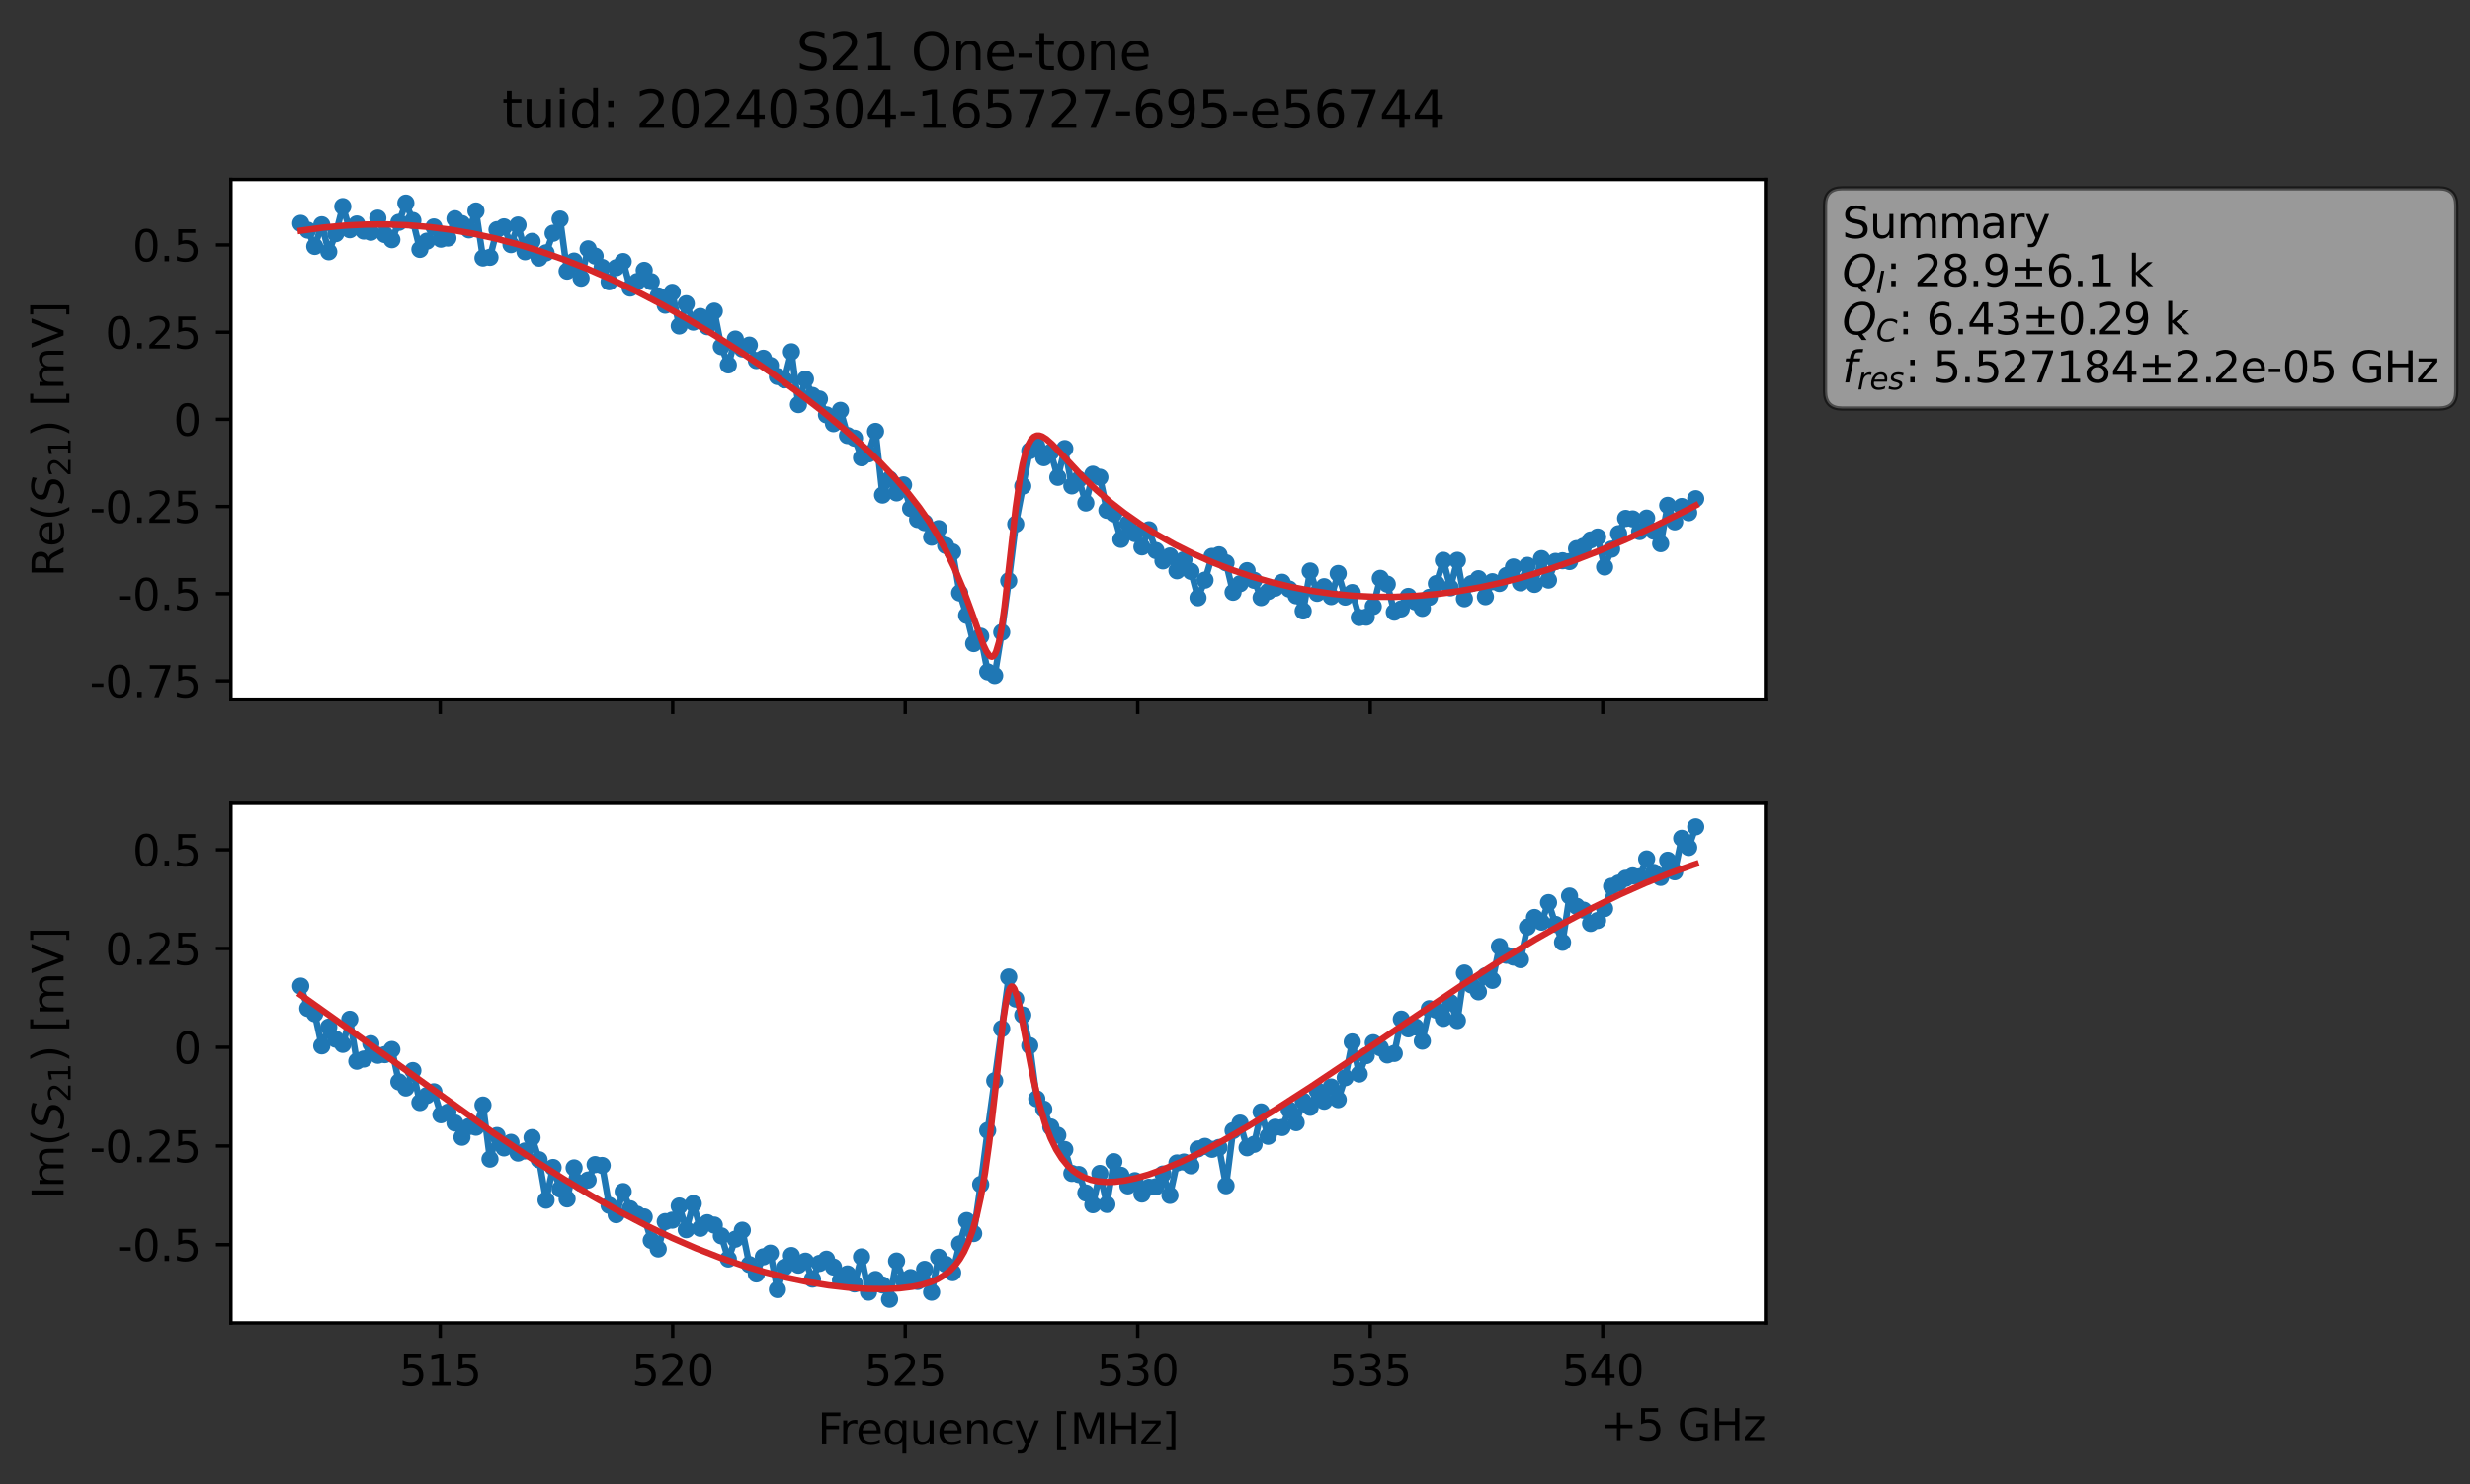 <?xml version="1.0" encoding="utf-8" standalone="no"?>
<!DOCTYPE svg PUBLIC "-//W3C//DTD SVG 1.1//EN"
  "http://www.w3.org/Graphics/SVG/1.1/DTD/svg11.dtd">
<svg xmlns:xlink="http://www.w3.org/1999/xlink" width="574.828pt" height="345.428pt" viewBox="0 0 574.828 345.428" xmlns="http://www.w3.org/2000/svg" version="1.1">
 <rect x="0" y="0" width="574.828" height="345.428" fill="#333333" stroke="none"/>
 <defs>
  <style type="text/css">*{stroke-linejoin: round; stroke-linecap: butt}</style>
 </defs>
 <g id="figure_1">
  <g id="patch_1">
   <path d="M 0 345.428 
L 574.828 345.428 
L 574.828 -0 
L 0 -0 
L 0 345.428 
z
" style="fill: none; opacity: 0"/>
  </g>
  <g id="axes_1">
   <g id="patch_2">
    <path d="M 53.752 162.72 
L 410.872 162.72 
L 410.872 41.76 
L 53.752 41.76 
z
" style="fill: #ffffff"/>
   </g>
   <g id="matplotlib.axis_1">
    <g id="xtick_1">
     <g id="line2d_1">
      <defs>
       <path id="mee8cb8e9c0" d="M 0 0 
L 0 3.5 
" style="stroke: #000000; stroke-width: 0.8"/>
      </defs>
      <g>
       <use xlink:href="#mee8cb8e9c0" x="102.45" y="162.72" style="stroke: #000000; stroke-width: 0.8"/>
      </g>
     </g>
    </g>
    <g id="xtick_2">
     <g id="line2d_2">
      <g>
       <use xlink:href="#mee8cb8e9c0" x="156.559" y="162.72" style="stroke: #000000; stroke-width: 0.8"/>
      </g>
     </g>
    </g>
    <g id="xtick_3">
     <g id="line2d_3">
      <g>
       <use xlink:href="#mee8cb8e9c0" x="210.668" y="162.72" style="stroke: #000000; stroke-width: 0.8"/>
      </g>
     </g>
    </g>
    <g id="xtick_4">
     <g id="line2d_4">
      <g>
       <use xlink:href="#mee8cb8e9c0" x="264.777" y="162.72" style="stroke: #000000; stroke-width: 0.8"/>
      </g>
     </g>
    </g>
    <g id="xtick_5">
     <g id="line2d_5">
      <g>
       <use xlink:href="#mee8cb8e9c0" x="318.886" y="162.72" style="stroke: #000000; stroke-width: 0.8"/>
      </g>
     </g>
    </g>
    <g id="xtick_6">
     <g id="line2d_6">
      <g>
       <use xlink:href="#mee8cb8e9c0" x="372.995" y="162.72" style="stroke: #000000; stroke-width: 0.8"/>
      </g>
     </g>
    </g>
   </g>
   <g id="matplotlib.axis_2">
    <g id="ytick_1">
     <g id="line2d_7">
      <defs>
       <path id="mb663effd63" d="M 0 0 
L -3.5 0 
" style="stroke: #000000; stroke-width: 0.8"/>
      </defs>
      <g>
       <use xlink:href="#mb663effd63" x="53.752" y="158.453" style="stroke: #000000; stroke-width: 0.8"/>
      </g>
     </g>
     <g id="text_1">
      <!-- -0.75 -->
      <g transform="translate(20.878 162.252) scale(0.1 -0.1)">
       <defs>
        <path id="DejaVuSans-2d" d="M 313 2009 
L 1997 2009 
L 1997 1497 
L 313 1497 
L 313 2009 
z
" transform="scale(0.016)"/>
        <path id="DejaVuSans-30" d="M 2034 4250 
Q 1547 4250 1301 3770 
Q 1056 3291 1056 2328 
Q 1056 1369 1301 889 
Q 1547 409 2034 409 
Q 2525 409 2770 889 
Q 3016 1369 3016 2328 
Q 3016 3291 2770 3770 
Q 2525 4250 2034 4250 
z
M 2034 4750 
Q 2819 4750 3233 4129 
Q 3647 3509 3647 2328 
Q 3647 1150 3233 529 
Q 2819 -91 2034 -91 
Q 1250 -91 836 529 
Q 422 1150 422 2328 
Q 422 3509 836 4129 
Q 1250 4750 2034 4750 
z
" transform="scale(0.016)"/>
        <path id="DejaVuSans-2e" d="M 684 794 
L 1344 794 
L 1344 0 
L 684 0 
L 684 794 
z
" transform="scale(0.016)"/>
        <path id="DejaVuSans-37" d="M 525 4666 
L 3525 4666 
L 3525 4397 
L 1831 0 
L 1172 0 
L 2766 4134 
L 525 4134 
L 525 4666 
z
" transform="scale(0.016)"/>
        <path id="DejaVuSans-35" d="M 691 4666 
L 3169 4666 
L 3169 4134 
L 1269 4134 
L 1269 2991 
Q 1406 3038 1543 3061 
Q 1681 3084 1819 3084 
Q 2600 3084 3056 2656 
Q 3513 2228 3513 1497 
Q 3513 744 3044 326 
Q 2575 -91 1722 -91 
Q 1428 -91 1123 -41 
Q 819 9 494 109 
L 494 744 
Q 775 591 1075 516 
Q 1375 441 1709 441 
Q 2250 441 2565 725 
Q 2881 1009 2881 1497 
Q 2881 1984 2565 2268 
Q 2250 2553 1709 2553 
Q 1456 2553 1204 2497 
Q 953 2441 691 2322 
L 691 4666 
z
" transform="scale(0.016)"/>
       </defs>
       <use xlink:href="#DejaVuSans-2d"/>
       <use xlink:href="#DejaVuSans-30" x="36.084"/>
       <use xlink:href="#DejaVuSans-2e" x="99.707"/>
       <use xlink:href="#DejaVuSans-37" x="131.494"/>
       <use xlink:href="#DejaVuSans-35" x="195.117"/>
      </g>
     </g>
    </g>
    <g id="ytick_2">
     <g id="line2d_8">
      <g>
       <use xlink:href="#mb663effd63" x="53.752" y="138.165" style="stroke: #000000; stroke-width: 0.8"/>
      </g>
     </g>
     <g id="text_2">
      <!-- -0.5 -->
      <g transform="translate(27.241 141.964) scale(0.1 -0.1)">
       <use xlink:href="#DejaVuSans-2d"/>
       <use xlink:href="#DejaVuSans-30" x="36.084"/>
       <use xlink:href="#DejaVuSans-2e" x="99.707"/>
       <use xlink:href="#DejaVuSans-35" x="131.494"/>
      </g>
     </g>
    </g>
    <g id="ytick_3">
     <g id="line2d_9">
      <g>
       <use xlink:href="#mb663effd63" x="53.752" y="117.877" style="stroke: #000000; stroke-width: 0.8"/>
      </g>
     </g>
     <g id="text_3">
      <!-- -0.25 -->
      <g transform="translate(20.878 121.676) scale(0.1 -0.1)">
       <defs>
        <path id="DejaVuSans-32" d="M 1228 531 
L 3431 531 
L 3431 0 
L 469 0 
L 469 531 
Q 828 903 1448 1529 
Q 2069 2156 2228 2338 
Q 2531 2678 2651 2914 
Q 2772 3150 2772 3378 
Q 2772 3750 2511 3984 
Q 2250 4219 1831 4219 
Q 1534 4219 1204 4116 
Q 875 4013 500 3803 
L 500 4441 
Q 881 4594 1212 4672 
Q 1544 4750 1819 4750 
Q 2544 4750 2975 4387 
Q 3406 4025 3406 3419 
Q 3406 3131 3298 2873 
Q 3191 2616 2906 2266 
Q 2828 2175 2409 1742 
Q 1991 1309 1228 531 
z
" transform="scale(0.016)"/>
       </defs>
       <use xlink:href="#DejaVuSans-2d"/>
       <use xlink:href="#DejaVuSans-30" x="36.084"/>
       <use xlink:href="#DejaVuSans-2e" x="99.707"/>
       <use xlink:href="#DejaVuSans-32" x="131.494"/>
       <use xlink:href="#DejaVuSans-35" x="195.117"/>
      </g>
     </g>
    </g>
    <g id="ytick_4">
     <g id="line2d_10">
      <g>
       <use xlink:href="#mb663effd63" x="53.752" y="97.588" style="stroke: #000000; stroke-width: 0.8"/>
      </g>
     </g>
     <g id="text_4">
      <!-- 0 -->
      <g transform="translate(40.389 101.388) scale(0.1 -0.1)">
       <use xlink:href="#DejaVuSans-30"/>
      </g>
     </g>
    </g>
    <g id="ytick_5">
     <g id="line2d_11">
      <g>
       <use xlink:href="#mb663effd63" x="53.752" y="77.3" style="stroke: #000000; stroke-width: 0.8"/>
      </g>
     </g>
     <g id="text_5">
      <!-- 0.25 -->
      <g transform="translate(24.486 81.1) scale(0.1 -0.1)">
       <use xlink:href="#DejaVuSans-30"/>
       <use xlink:href="#DejaVuSans-2e" x="63.623"/>
       <use xlink:href="#DejaVuSans-32" x="95.41"/>
       <use xlink:href="#DejaVuSans-35" x="159.033"/>
      </g>
     </g>
    </g>
    <g id="ytick_6">
     <g id="line2d_12">
      <g>
       <use xlink:href="#mb663effd63" x="53.752" y="57.012" style="stroke: #000000; stroke-width: 0.8"/>
      </g>
     </g>
     <g id="text_6">
      <!-- 0.5 -->
      <g transform="translate(30.848 60.811) scale(0.1 -0.1)">
       <use xlink:href="#DejaVuSans-30"/>
       <use xlink:href="#DejaVuSans-2e" x="63.623"/>
       <use xlink:href="#DejaVuSans-35" x="95.41"/>
      </g>
     </g>
    </g>
    <g id="text_7">
     <!-- Re$(S_{21})$ [mV] -->
     <g transform="translate(14.798 134.24) rotate(-90) scale(0.1 -0.1)">
      <defs>
       <path id="DejaVuSans-52" d="M 2841 2188 
Q 3044 2119 3236 1894 
Q 3428 1669 3622 1275 
L 4263 0 
L 3584 0 
L 2988 1197 
Q 2756 1666 2539 1819 
Q 2322 1972 1947 1972 
L 1259 1972 
L 1259 0 
L 628 0 
L 628 4666 
L 2053 4666 
Q 2853 4666 3247 4331 
Q 3641 3997 3641 3322 
Q 3641 2881 3436 2590 
Q 3231 2300 2841 2188 
z
M 1259 4147 
L 1259 2491 
L 2053 2491 
Q 2509 2491 2742 2702 
Q 2975 2913 2975 3322 
Q 2975 3731 2742 3939 
Q 2509 4147 2053 4147 
L 1259 4147 
z
" transform="scale(0.016)"/>
       <path id="DejaVuSans-65" d="M 3597 1894 
L 3597 1613 
L 953 1613 
Q 991 1019 1311 708 
Q 1631 397 2203 397 
Q 2534 397 2845 478 
Q 3156 559 3463 722 
L 3463 178 
Q 3153 47 2828 -22 
Q 2503 -91 2169 -91 
Q 1331 -91 842 396 
Q 353 884 353 1716 
Q 353 2575 817 3079 
Q 1281 3584 2069 3584 
Q 2775 3584 3186 3129 
Q 3597 2675 3597 1894 
z
M 3022 2063 
Q 3016 2534 2758 2815 
Q 2500 3097 2075 3097 
Q 1594 3097 1305 2825 
Q 1016 2553 972 2059 
L 3022 2063 
z
" transform="scale(0.016)"/>
       <path id="DejaVuSans-28" d="M 1984 4856 
Q 1566 4138 1362 3434 
Q 1159 2731 1159 2009 
Q 1159 1288 1364 580 
Q 1569 -128 1984 -844 
L 1484 -844 
Q 1016 -109 783 600 
Q 550 1309 550 2009 
Q 550 2706 781 3412 
Q 1013 4119 1484 4856 
L 1984 4856 
z
" transform="scale(0.016)"/>
       <path id="DejaVuSans-Oblique-53" d="M 3859 4513 
L 3738 3897 
Q 3422 4066 3111 4152 
Q 2800 4238 2509 4238 
Q 1944 4238 1609 3991 
Q 1275 3744 1275 3334 
Q 1275 3109 1398 2989 
Q 1522 2869 2034 2731 
L 2413 2638 
Q 3053 2472 3303 2217 
Q 3553 1963 3553 1503 
Q 3553 797 2998 353 
Q 2444 -91 1538 -91 
Q 1166 -91 791 -17 
Q 416 56 38 206 
L 166 856 
Q 513 641 861 531 
Q 1209 422 1556 422 
Q 2147 422 2503 684 
Q 2859 947 2859 1369 
Q 2859 1650 2717 1795 
Q 2575 1941 2106 2059 
L 1728 2156 
Q 1081 2325 845 2545 
Q 609 2766 609 3163 
Q 609 3859 1145 4304 
Q 1681 4750 2541 4750 
Q 2875 4750 3203 4690 
Q 3531 4631 3859 4513 
z
" transform="scale(0.016)"/>
       <path id="DejaVuSans-31" d="M 794 531 
L 1825 531 
L 1825 4091 
L 703 3866 
L 703 4441 
L 1819 4666 
L 2450 4666 
L 2450 531 
L 3481 531 
L 3481 0 
L 794 0 
L 794 531 
z
" transform="scale(0.016)"/>
       <path id="DejaVuSans-29" d="M 513 4856 
L 1013 4856 
Q 1481 4119 1714 3412 
Q 1947 2706 1947 2009 
Q 1947 1309 1714 600 
Q 1481 -109 1013 -844 
L 513 -844 
Q 928 -128 1133 580 
Q 1338 1288 1338 2009 
Q 1338 2731 1133 3434 
Q 928 4138 513 4856 
z
" transform="scale(0.016)"/>
       <path id="DejaVuSans-20" transform="scale(0.016)"/>
       <path id="DejaVuSans-5b" d="M 550 4863 
L 1875 4863 
L 1875 4416 
L 1125 4416 
L 1125 -397 
L 1875 -397 
L 1875 -844 
L 550 -844 
L 550 4863 
z
" transform="scale(0.016)"/>
       <path id="DejaVuSans-6d" d="M 3328 2828 
Q 3544 3216 3844 3400 
Q 4144 3584 4550 3584 
Q 5097 3584 5394 3201 
Q 5691 2819 5691 2113 
L 5691 0 
L 5113 0 
L 5113 2094 
Q 5113 2597 4934 2840 
Q 4756 3084 4391 3084 
Q 3944 3084 3684 2787 
Q 3425 2491 3425 1978 
L 3425 0 
L 2847 0 
L 2847 2094 
Q 2847 2600 2669 2842 
Q 2491 3084 2119 3084 
Q 1678 3084 1418 2786 
Q 1159 2488 1159 1978 
L 1159 0 
L 581 0 
L 581 3500 
L 1159 3500 
L 1159 2956 
Q 1356 3278 1631 3431 
Q 1906 3584 2284 3584 
Q 2666 3584 2933 3390 
Q 3200 3197 3328 2828 
z
" transform="scale(0.016)"/>
       <path id="DejaVuSans-56" d="M 1831 0 
L 50 4666 
L 709 4666 
L 2188 738 
L 3669 4666 
L 4325 4666 
L 2547 0 
L 1831 0 
z
" transform="scale(0.016)"/>
       <path id="DejaVuSans-5d" d="M 1947 4863 
L 1947 -844 
L 622 -844 
L 622 -397 
L 1369 -397 
L 1369 4416 
L 622 4416 
L 622 4863 
L 1947 4863 
z
" transform="scale(0.016)"/>
      </defs>
      <use xlink:href="#DejaVuSans-52" transform="translate(0 0.016)"/>
      <use xlink:href="#DejaVuSans-65" transform="translate(69.482 0.016)"/>
      <use xlink:href="#DejaVuSans-28" transform="translate(131.006 0.016)"/>
      <use xlink:href="#DejaVuSans-Oblique-53" transform="translate(170.02 0.016)"/>
      <use xlink:href="#DejaVuSans-32" transform="translate(233.496 -16.391) scale(0.7)"/>
      <use xlink:href="#DejaVuSans-31" transform="translate(278.032 -16.391) scale(0.7)"/>
      <use xlink:href="#DejaVuSans-29" transform="translate(325.303 0.016)"/>
      <use xlink:href="#DejaVuSans-20" transform="translate(364.316 0.016)"/>
      <use xlink:href="#DejaVuSans-5b" transform="translate(396.104 0.016)"/>
      <use xlink:href="#DejaVuSans-6d" transform="translate(435.117 0.016)"/>
      <use xlink:href="#DejaVuSans-56" transform="translate(532.529 0.016)"/>
      <use xlink:href="#DejaVuSans-5d" transform="translate(600.938 0.016)"/>
     </g>
    </g>
   </g>
   <g id="line2d_13">
    <path d="M 69.984 51.982 
L 71.616 53.562 
L 73.247 57.351 
L 74.879 52.315 
L 76.51 58.59 
L 78.141 54.387 
L 79.773 48.068 
L 81.404 53.47 
L 83.036 52.132 
L 84.667 53.781 
L 86.299 54.056 
L 87.93 50.773 
L 89.561 54.585 
L 91.193 55.787 
L 92.824 51.745 
L 94.456 47.258 
L 96.087 51.319 
L 97.719 58.039 
L 99.35 56.124 
L 100.981 52.821 
L 102.613 55.667 
L 104.244 55.412 
L 105.876 50.91 
L 107.507 52.047 
L 109.139 53.5 
L 110.77 49.096 
L 112.401 60.036 
L 114.033 59.886 
L 115.664 53.45 
L 117.296 52.799 
L 118.927 56.931 
L 120.559 52.367 
L 122.19 58.587 
L 123.821 56.172 
L 125.453 60.074 
L 127.084 58.845 
L 128.716 54.287 
L 130.347 50.985 
L 131.979 63.103 
L 133.61 60.755 
L 135.241 64.74 
L 136.873 57.908 
L 138.504 59.593 
L 140.136 62.237 
L 141.767 65.567 
L 143.399 62.299 
L 145.03 60.868 
L 146.661 67.041 
L 148.293 65.519 
L 149.924 62.918 
L 151.556 65.542 
L 153.187 68.856 
L 154.819 71.005 
L 156.45 68.032 
L 158.082 75.859 
L 159.713 70.683 
L 161.344 74.957 
L 162.976 73.643 
L 164.607 76.019 
L 166.239 72.404 
L 167.87 80.669 
L 169.502 84.924 
L 171.133 78.898 
L 172.764 81.202 
L 174.396 80.308 
L 176.027 83.906 
L 177.659 83.372 
L 179.29 85.047 
L 180.922 87.625 
L 182.553 88.392 
L 184.184 81.867 
L 185.816 94.162 
L 187.447 88.228 
L 189.079 92.028 
L 190.71 92.856 
L 192.342 96.552 
L 193.973 98.598 
L 195.604 95.494 
L 197.236 101.36 
L 198.867 101.973 
L 200.499 106.538 
L 202.13 105.639 
L 203.762 100.395 
L 205.393 115.214 
L 207.024 111.527 
L 208.656 114.712 
L 210.287 112.844 
L 211.919 118.329 
L 213.55 120.899 
L 215.182 121.627 
L 216.813 125.012 
L 218.444 123.022 
L 220.076 126.937 
L 221.707 128.451 
L 223.339 137.992 
L 224.97 143.21 
L 226.602 149.779 
L 228.233 148.059 
L 229.864 156.362 
L 231.496 157.222 
L 233.127 147.142 
L 234.759 135.157 
L 236.39 121.958 
L 239.653 104.896 
L 241.284 103.831 
L 242.916 106.51 
L 244.547 105.232 
L 246.179 111.092 
L 247.81 104.388 
L 249.442 113.083 
L 251.073 111.57 
L 252.704 117.059 
L 254.336 110.364 
L 255.967 111.062 
L 257.599 118.764 
L 259.23 119.573 
L 260.862 125.529 
L 262.493 121.838 
L 264.124 124.185 
L 265.756 127.271 
L 267.387 123.287 
L 269.019 128.127 
L 270.65 130.535 
L 272.282 129.387 
L 273.913 132.829 
L 275.544 130.252 
L 277.176 132.982 
L 278.807 139.113 
L 280.439 135.001 
L 282.07 129.484 
L 283.702 129.115 
L 285.333 130.974 
L 286.964 137.834 
L 288.596 135.832 
L 290.227 132.8 
L 291.859 135.044 
L 293.49 139.08 
L 295.122 137.652 
L 296.753 136.886 
L 298.384 135.501 
L 301.647 138.649 
L 303.279 142.184 
L 304.91 132.886 
L 306.542 138.08 
L 308.173 136.534 
L 309.804 138.846 
L 311.436 133.463 
L 313.067 138.96 
L 314.699 137.899 
L 316.33 143.709 
L 317.962 143.628 
L 319.593 141.148 
L 321.224 134.59 
L 322.856 135.942 
L 324.487 142.466 
L 326.119 141.693 
L 327.75 138.793 
L 329.382 140.07 
L 331.013 141.581 
L 332.644 139.003 
L 334.276 135.808 
L 335.907 130.399 
L 337.539 136.808 
L 339.17 130.397 
L 340.802 139.339 
L 342.433 135.807 
L 344.065 134.669 
L 345.696 138.864 
L 347.327 135.37 
L 348.959 135.78 
L 352.222 131.947 
L 353.853 135.639 
L 355.485 131.569 
L 357.116 135.998 
L 358.747 130 
L 360.379 134.998 
L 362.01 130.646 
L 363.642 130.498 
L 365.273 130.681 
L 366.905 127.68 
L 368.536 127.117 
L 370.167 125.648 
L 371.799 124.973 
L 373.43 131.95 
L 375.062 127.799 
L 378.325 120.647 
L 379.956 120.759 
L 381.587 123.715 
L 383.219 120.571 
L 386.482 126.523 
L 388.113 117.606 
L 389.745 121.435 
L 391.376 117.875 
L 393.007 119.323 
L 394.639 116.062 
L 394.639 116.062 
" clip-path="url(#p2672e4e400)" style="fill: none; stroke: #1f77b4; stroke-width: 1.5; stroke-linecap: square"/>
    <defs>
     <path id="md7fed54a2c" d="M 0 1.5 
C 0.398 1.5 0.779 1.342 1.061 1.061 
C 1.342 0.779 1.5 0.398 1.5 0 
C 1.5 -0.398 1.342 -0.779 1.061 -1.061 
C 0.779 -1.342 0.398 -1.5 0 -1.5 
C -0.398 -1.5 -0.779 -1.342 -1.061 -1.061 
C -1.342 -0.779 -1.5 -0.398 -1.5 0 
C -1.5 0.398 -1.342 0.779 -1.061 1.061 
C -0.779 1.342 -0.398 1.5 0 1.5 
z
" style="stroke: #1f77b4"/>
    </defs>
    <g clip-path="url(#p2672e4e400)">
     <use xlink:href="#md7fed54a2c" x="69.984" y="51.982" style="fill: #1f77b4; stroke: #1f77b4"/>
     <use xlink:href="#md7fed54a2c" x="71.616" y="53.562" style="fill: #1f77b4; stroke: #1f77b4"/>
     <use xlink:href="#md7fed54a2c" x="73.247" y="57.351" style="fill: #1f77b4; stroke: #1f77b4"/>
     <use xlink:href="#md7fed54a2c" x="74.879" y="52.315" style="fill: #1f77b4; stroke: #1f77b4"/>
     <use xlink:href="#md7fed54a2c" x="76.51" y="58.59" style="fill: #1f77b4; stroke: #1f77b4"/>
     <use xlink:href="#md7fed54a2c" x="78.141" y="54.387" style="fill: #1f77b4; stroke: #1f77b4"/>
     <use xlink:href="#md7fed54a2c" x="79.773" y="48.068" style="fill: #1f77b4; stroke: #1f77b4"/>
     <use xlink:href="#md7fed54a2c" x="81.404" y="53.47" style="fill: #1f77b4; stroke: #1f77b4"/>
     <use xlink:href="#md7fed54a2c" x="83.036" y="52.132" style="fill: #1f77b4; stroke: #1f77b4"/>
     <use xlink:href="#md7fed54a2c" x="84.667" y="53.781" style="fill: #1f77b4; stroke: #1f77b4"/>
     <use xlink:href="#md7fed54a2c" x="86.299" y="54.056" style="fill: #1f77b4; stroke: #1f77b4"/>
     <use xlink:href="#md7fed54a2c" x="87.93" y="50.773" style="fill: #1f77b4; stroke: #1f77b4"/>
     <use xlink:href="#md7fed54a2c" x="89.561" y="54.585" style="fill: #1f77b4; stroke: #1f77b4"/>
     <use xlink:href="#md7fed54a2c" x="91.193" y="55.787" style="fill: #1f77b4; stroke: #1f77b4"/>
     <use xlink:href="#md7fed54a2c" x="92.824" y="51.745" style="fill: #1f77b4; stroke: #1f77b4"/>
     <use xlink:href="#md7fed54a2c" x="94.456" y="47.258" style="fill: #1f77b4; stroke: #1f77b4"/>
     <use xlink:href="#md7fed54a2c" x="96.087" y="51.319" style="fill: #1f77b4; stroke: #1f77b4"/>
     <use xlink:href="#md7fed54a2c" x="97.719" y="58.039" style="fill: #1f77b4; stroke: #1f77b4"/>
     <use xlink:href="#md7fed54a2c" x="99.35" y="56.124" style="fill: #1f77b4; stroke: #1f77b4"/>
     <use xlink:href="#md7fed54a2c" x="100.981" y="52.821" style="fill: #1f77b4; stroke: #1f77b4"/>
     <use xlink:href="#md7fed54a2c" x="102.613" y="55.667" style="fill: #1f77b4; stroke: #1f77b4"/>
     <use xlink:href="#md7fed54a2c" x="104.244" y="55.412" style="fill: #1f77b4; stroke: #1f77b4"/>
     <use xlink:href="#md7fed54a2c" x="105.876" y="50.91" style="fill: #1f77b4; stroke: #1f77b4"/>
     <use xlink:href="#md7fed54a2c" x="107.507" y="52.047" style="fill: #1f77b4; stroke: #1f77b4"/>
     <use xlink:href="#md7fed54a2c" x="109.139" y="53.5" style="fill: #1f77b4; stroke: #1f77b4"/>
     <use xlink:href="#md7fed54a2c" x="110.77" y="49.096" style="fill: #1f77b4; stroke: #1f77b4"/>
     <use xlink:href="#md7fed54a2c" x="112.401" y="60.036" style="fill: #1f77b4; stroke: #1f77b4"/>
     <use xlink:href="#md7fed54a2c" x="114.033" y="59.886" style="fill: #1f77b4; stroke: #1f77b4"/>
     <use xlink:href="#md7fed54a2c" x="115.664" y="53.45" style="fill: #1f77b4; stroke: #1f77b4"/>
     <use xlink:href="#md7fed54a2c" x="117.296" y="52.799" style="fill: #1f77b4; stroke: #1f77b4"/>
     <use xlink:href="#md7fed54a2c" x="118.927" y="56.931" style="fill: #1f77b4; stroke: #1f77b4"/>
     <use xlink:href="#md7fed54a2c" x="120.559" y="52.367" style="fill: #1f77b4; stroke: #1f77b4"/>
     <use xlink:href="#md7fed54a2c" x="122.19" y="58.587" style="fill: #1f77b4; stroke: #1f77b4"/>
     <use xlink:href="#md7fed54a2c" x="123.821" y="56.172" style="fill: #1f77b4; stroke: #1f77b4"/>
     <use xlink:href="#md7fed54a2c" x="125.453" y="60.074" style="fill: #1f77b4; stroke: #1f77b4"/>
     <use xlink:href="#md7fed54a2c" x="127.084" y="58.845" style="fill: #1f77b4; stroke: #1f77b4"/>
     <use xlink:href="#md7fed54a2c" x="128.716" y="54.287" style="fill: #1f77b4; stroke: #1f77b4"/>
     <use xlink:href="#md7fed54a2c" x="130.347" y="50.985" style="fill: #1f77b4; stroke: #1f77b4"/>
     <use xlink:href="#md7fed54a2c" x="131.979" y="63.103" style="fill: #1f77b4; stroke: #1f77b4"/>
     <use xlink:href="#md7fed54a2c" x="133.61" y="60.755" style="fill: #1f77b4; stroke: #1f77b4"/>
     <use xlink:href="#md7fed54a2c" x="135.241" y="64.74" style="fill: #1f77b4; stroke: #1f77b4"/>
     <use xlink:href="#md7fed54a2c" x="136.873" y="57.908" style="fill: #1f77b4; stroke: #1f77b4"/>
     <use xlink:href="#md7fed54a2c" x="138.504" y="59.593" style="fill: #1f77b4; stroke: #1f77b4"/>
     <use xlink:href="#md7fed54a2c" x="140.136" y="62.237" style="fill: #1f77b4; stroke: #1f77b4"/>
     <use xlink:href="#md7fed54a2c" x="141.767" y="65.567" style="fill: #1f77b4; stroke: #1f77b4"/>
     <use xlink:href="#md7fed54a2c" x="143.399" y="62.299" style="fill: #1f77b4; stroke: #1f77b4"/>
     <use xlink:href="#md7fed54a2c" x="145.03" y="60.868" style="fill: #1f77b4; stroke: #1f77b4"/>
     <use xlink:href="#md7fed54a2c" x="146.661" y="67.041" style="fill: #1f77b4; stroke: #1f77b4"/>
     <use xlink:href="#md7fed54a2c" x="148.293" y="65.519" style="fill: #1f77b4; stroke: #1f77b4"/>
     <use xlink:href="#md7fed54a2c" x="149.924" y="62.918" style="fill: #1f77b4; stroke: #1f77b4"/>
     <use xlink:href="#md7fed54a2c" x="151.556" y="65.542" style="fill: #1f77b4; stroke: #1f77b4"/>
     <use xlink:href="#md7fed54a2c" x="153.187" y="68.856" style="fill: #1f77b4; stroke: #1f77b4"/>
     <use xlink:href="#md7fed54a2c" x="154.819" y="71.005" style="fill: #1f77b4; stroke: #1f77b4"/>
     <use xlink:href="#md7fed54a2c" x="156.45" y="68.032" style="fill: #1f77b4; stroke: #1f77b4"/>
     <use xlink:href="#md7fed54a2c" x="158.082" y="75.859" style="fill: #1f77b4; stroke: #1f77b4"/>
     <use xlink:href="#md7fed54a2c" x="159.713" y="70.683" style="fill: #1f77b4; stroke: #1f77b4"/>
     <use xlink:href="#md7fed54a2c" x="161.344" y="74.957" style="fill: #1f77b4; stroke: #1f77b4"/>
     <use xlink:href="#md7fed54a2c" x="162.976" y="73.643" style="fill: #1f77b4; stroke: #1f77b4"/>
     <use xlink:href="#md7fed54a2c" x="164.607" y="76.019" style="fill: #1f77b4; stroke: #1f77b4"/>
     <use xlink:href="#md7fed54a2c" x="166.239" y="72.404" style="fill: #1f77b4; stroke: #1f77b4"/>
     <use xlink:href="#md7fed54a2c" x="167.87" y="80.669" style="fill: #1f77b4; stroke: #1f77b4"/>
     <use xlink:href="#md7fed54a2c" x="169.502" y="84.924" style="fill: #1f77b4; stroke: #1f77b4"/>
     <use xlink:href="#md7fed54a2c" x="171.133" y="78.898" style="fill: #1f77b4; stroke: #1f77b4"/>
     <use xlink:href="#md7fed54a2c" x="172.764" y="81.202" style="fill: #1f77b4; stroke: #1f77b4"/>
     <use xlink:href="#md7fed54a2c" x="174.396" y="80.308" style="fill: #1f77b4; stroke: #1f77b4"/>
     <use xlink:href="#md7fed54a2c" x="176.027" y="83.906" style="fill: #1f77b4; stroke: #1f77b4"/>
     <use xlink:href="#md7fed54a2c" x="177.659" y="83.372" style="fill: #1f77b4; stroke: #1f77b4"/>
     <use xlink:href="#md7fed54a2c" x="179.29" y="85.047" style="fill: #1f77b4; stroke: #1f77b4"/>
     <use xlink:href="#md7fed54a2c" x="180.922" y="87.625" style="fill: #1f77b4; stroke: #1f77b4"/>
     <use xlink:href="#md7fed54a2c" x="182.553" y="88.392" style="fill: #1f77b4; stroke: #1f77b4"/>
     <use xlink:href="#md7fed54a2c" x="184.184" y="81.867" style="fill: #1f77b4; stroke: #1f77b4"/>
     <use xlink:href="#md7fed54a2c" x="185.816" y="94.162" style="fill: #1f77b4; stroke: #1f77b4"/>
     <use xlink:href="#md7fed54a2c" x="187.447" y="88.228" style="fill: #1f77b4; stroke: #1f77b4"/>
     <use xlink:href="#md7fed54a2c" x="189.079" y="92.028" style="fill: #1f77b4; stroke: #1f77b4"/>
     <use xlink:href="#md7fed54a2c" x="190.71" y="92.856" style="fill: #1f77b4; stroke: #1f77b4"/>
     <use xlink:href="#md7fed54a2c" x="192.342" y="96.552" style="fill: #1f77b4; stroke: #1f77b4"/>
     <use xlink:href="#md7fed54a2c" x="193.973" y="98.598" style="fill: #1f77b4; stroke: #1f77b4"/>
     <use xlink:href="#md7fed54a2c" x="195.604" y="95.494" style="fill: #1f77b4; stroke: #1f77b4"/>
     <use xlink:href="#md7fed54a2c" x="197.236" y="101.36" style="fill: #1f77b4; stroke: #1f77b4"/>
     <use xlink:href="#md7fed54a2c" x="198.867" y="101.973" style="fill: #1f77b4; stroke: #1f77b4"/>
     <use xlink:href="#md7fed54a2c" x="200.499" y="106.538" style="fill: #1f77b4; stroke: #1f77b4"/>
     <use xlink:href="#md7fed54a2c" x="202.13" y="105.639" style="fill: #1f77b4; stroke: #1f77b4"/>
     <use xlink:href="#md7fed54a2c" x="203.762" y="100.395" style="fill: #1f77b4; stroke: #1f77b4"/>
     <use xlink:href="#md7fed54a2c" x="205.393" y="115.214" style="fill: #1f77b4; stroke: #1f77b4"/>
     <use xlink:href="#md7fed54a2c" x="207.024" y="111.527" style="fill: #1f77b4; stroke: #1f77b4"/>
     <use xlink:href="#md7fed54a2c" x="208.656" y="114.712" style="fill: #1f77b4; stroke: #1f77b4"/>
     <use xlink:href="#md7fed54a2c" x="210.287" y="112.844" style="fill: #1f77b4; stroke: #1f77b4"/>
     <use xlink:href="#md7fed54a2c" x="211.919" y="118.329" style="fill: #1f77b4; stroke: #1f77b4"/>
     <use xlink:href="#md7fed54a2c" x="213.55" y="120.899" style="fill: #1f77b4; stroke: #1f77b4"/>
     <use xlink:href="#md7fed54a2c" x="215.182" y="121.627" style="fill: #1f77b4; stroke: #1f77b4"/>
     <use xlink:href="#md7fed54a2c" x="216.813" y="125.012" style="fill: #1f77b4; stroke: #1f77b4"/>
     <use xlink:href="#md7fed54a2c" x="218.444" y="123.022" style="fill: #1f77b4; stroke: #1f77b4"/>
     <use xlink:href="#md7fed54a2c" x="220.076" y="126.937" style="fill: #1f77b4; stroke: #1f77b4"/>
     <use xlink:href="#md7fed54a2c" x="221.707" y="128.451" style="fill: #1f77b4; stroke: #1f77b4"/>
     <use xlink:href="#md7fed54a2c" x="223.339" y="137.992" style="fill: #1f77b4; stroke: #1f77b4"/>
     <use xlink:href="#md7fed54a2c" x="224.97" y="143.21" style="fill: #1f77b4; stroke: #1f77b4"/>
     <use xlink:href="#md7fed54a2c" x="226.602" y="149.779" style="fill: #1f77b4; stroke: #1f77b4"/>
     <use xlink:href="#md7fed54a2c" x="228.233" y="148.059" style="fill: #1f77b4; stroke: #1f77b4"/>
     <use xlink:href="#md7fed54a2c" x="229.864" y="156.362" style="fill: #1f77b4; stroke: #1f77b4"/>
     <use xlink:href="#md7fed54a2c" x="231.496" y="157.222" style="fill: #1f77b4; stroke: #1f77b4"/>
     <use xlink:href="#md7fed54a2c" x="233.127" y="147.142" style="fill: #1f77b4; stroke: #1f77b4"/>
     <use xlink:href="#md7fed54a2c" x="234.759" y="135.157" style="fill: #1f77b4; stroke: #1f77b4"/>
     <use xlink:href="#md7fed54a2c" x="236.39" y="121.958" style="fill: #1f77b4; stroke: #1f77b4"/>
     <use xlink:href="#md7fed54a2c" x="238.022" y="113.125" style="fill: #1f77b4; stroke: #1f77b4"/>
     <use xlink:href="#md7fed54a2c" x="239.653" y="104.896" style="fill: #1f77b4; stroke: #1f77b4"/>
     <use xlink:href="#md7fed54a2c" x="241.284" y="103.831" style="fill: #1f77b4; stroke: #1f77b4"/>
     <use xlink:href="#md7fed54a2c" x="242.916" y="106.51" style="fill: #1f77b4; stroke: #1f77b4"/>
     <use xlink:href="#md7fed54a2c" x="244.547" y="105.232" style="fill: #1f77b4; stroke: #1f77b4"/>
     <use xlink:href="#md7fed54a2c" x="246.179" y="111.092" style="fill: #1f77b4; stroke: #1f77b4"/>
     <use xlink:href="#md7fed54a2c" x="247.81" y="104.388" style="fill: #1f77b4; stroke: #1f77b4"/>
     <use xlink:href="#md7fed54a2c" x="249.442" y="113.083" style="fill: #1f77b4; stroke: #1f77b4"/>
     <use xlink:href="#md7fed54a2c" x="251.073" y="111.57" style="fill: #1f77b4; stroke: #1f77b4"/>
     <use xlink:href="#md7fed54a2c" x="252.704" y="117.059" style="fill: #1f77b4; stroke: #1f77b4"/>
     <use xlink:href="#md7fed54a2c" x="254.336" y="110.364" style="fill: #1f77b4; stroke: #1f77b4"/>
     <use xlink:href="#md7fed54a2c" x="255.967" y="111.062" style="fill: #1f77b4; stroke: #1f77b4"/>
     <use xlink:href="#md7fed54a2c" x="257.599" y="118.764" style="fill: #1f77b4; stroke: #1f77b4"/>
     <use xlink:href="#md7fed54a2c" x="259.23" y="119.573" style="fill: #1f77b4; stroke: #1f77b4"/>
     <use xlink:href="#md7fed54a2c" x="260.862" y="125.529" style="fill: #1f77b4; stroke: #1f77b4"/>
     <use xlink:href="#md7fed54a2c" x="262.493" y="121.838" style="fill: #1f77b4; stroke: #1f77b4"/>
     <use xlink:href="#md7fed54a2c" x="264.124" y="124.185" style="fill: #1f77b4; stroke: #1f77b4"/>
     <use xlink:href="#md7fed54a2c" x="265.756" y="127.271" style="fill: #1f77b4; stroke: #1f77b4"/>
     <use xlink:href="#md7fed54a2c" x="267.387" y="123.287" style="fill: #1f77b4; stroke: #1f77b4"/>
     <use xlink:href="#md7fed54a2c" x="269.019" y="128.127" style="fill: #1f77b4; stroke: #1f77b4"/>
     <use xlink:href="#md7fed54a2c" x="270.65" y="130.535" style="fill: #1f77b4; stroke: #1f77b4"/>
     <use xlink:href="#md7fed54a2c" x="272.282" y="129.387" style="fill: #1f77b4; stroke: #1f77b4"/>
     <use xlink:href="#md7fed54a2c" x="273.913" y="132.829" style="fill: #1f77b4; stroke: #1f77b4"/>
     <use xlink:href="#md7fed54a2c" x="275.544" y="130.252" style="fill: #1f77b4; stroke: #1f77b4"/>
     <use xlink:href="#md7fed54a2c" x="277.176" y="132.982" style="fill: #1f77b4; stroke: #1f77b4"/>
     <use xlink:href="#md7fed54a2c" x="278.807" y="139.113" style="fill: #1f77b4; stroke: #1f77b4"/>
     <use xlink:href="#md7fed54a2c" x="280.439" y="135.001" style="fill: #1f77b4; stroke: #1f77b4"/>
     <use xlink:href="#md7fed54a2c" x="282.07" y="129.484" style="fill: #1f77b4; stroke: #1f77b4"/>
     <use xlink:href="#md7fed54a2c" x="283.702" y="129.115" style="fill: #1f77b4; stroke: #1f77b4"/>
     <use xlink:href="#md7fed54a2c" x="285.333" y="130.974" style="fill: #1f77b4; stroke: #1f77b4"/>
     <use xlink:href="#md7fed54a2c" x="286.964" y="137.834" style="fill: #1f77b4; stroke: #1f77b4"/>
     <use xlink:href="#md7fed54a2c" x="288.596" y="135.832" style="fill: #1f77b4; stroke: #1f77b4"/>
     <use xlink:href="#md7fed54a2c" x="290.227" y="132.8" style="fill: #1f77b4; stroke: #1f77b4"/>
     <use xlink:href="#md7fed54a2c" x="291.859" y="135.044" style="fill: #1f77b4; stroke: #1f77b4"/>
     <use xlink:href="#md7fed54a2c" x="293.49" y="139.08" style="fill: #1f77b4; stroke: #1f77b4"/>
     <use xlink:href="#md7fed54a2c" x="295.122" y="137.652" style="fill: #1f77b4; stroke: #1f77b4"/>
     <use xlink:href="#md7fed54a2c" x="296.753" y="136.886" style="fill: #1f77b4; stroke: #1f77b4"/>
     <use xlink:href="#md7fed54a2c" x="298.384" y="135.501" style="fill: #1f77b4; stroke: #1f77b4"/>
     <use xlink:href="#md7fed54a2c" x="300.016" y="137.066" style="fill: #1f77b4; stroke: #1f77b4"/>
     <use xlink:href="#md7fed54a2c" x="301.647" y="138.649" style="fill: #1f77b4; stroke: #1f77b4"/>
     <use xlink:href="#md7fed54a2c" x="303.279" y="142.184" style="fill: #1f77b4; stroke: #1f77b4"/>
     <use xlink:href="#md7fed54a2c" x="304.91" y="132.886" style="fill: #1f77b4; stroke: #1f77b4"/>
     <use xlink:href="#md7fed54a2c" x="306.542" y="138.08" style="fill: #1f77b4; stroke: #1f77b4"/>
     <use xlink:href="#md7fed54a2c" x="308.173" y="136.534" style="fill: #1f77b4; stroke: #1f77b4"/>
     <use xlink:href="#md7fed54a2c" x="309.804" y="138.846" style="fill: #1f77b4; stroke: #1f77b4"/>
     <use xlink:href="#md7fed54a2c" x="311.436" y="133.463" style="fill: #1f77b4; stroke: #1f77b4"/>
     <use xlink:href="#md7fed54a2c" x="313.067" y="138.96" style="fill: #1f77b4; stroke: #1f77b4"/>
     <use xlink:href="#md7fed54a2c" x="314.699" y="137.899" style="fill: #1f77b4; stroke: #1f77b4"/>
     <use xlink:href="#md7fed54a2c" x="316.33" y="143.709" style="fill: #1f77b4; stroke: #1f77b4"/>
     <use xlink:href="#md7fed54a2c" x="317.962" y="143.628" style="fill: #1f77b4; stroke: #1f77b4"/>
     <use xlink:href="#md7fed54a2c" x="319.593" y="141.148" style="fill: #1f77b4; stroke: #1f77b4"/>
     <use xlink:href="#md7fed54a2c" x="321.224" y="134.59" style="fill: #1f77b4; stroke: #1f77b4"/>
     <use xlink:href="#md7fed54a2c" x="322.856" y="135.942" style="fill: #1f77b4; stroke: #1f77b4"/>
     <use xlink:href="#md7fed54a2c" x="324.487" y="142.466" style="fill: #1f77b4; stroke: #1f77b4"/>
     <use xlink:href="#md7fed54a2c" x="326.119" y="141.693" style="fill: #1f77b4; stroke: #1f77b4"/>
     <use xlink:href="#md7fed54a2c" x="327.75" y="138.793" style="fill: #1f77b4; stroke: #1f77b4"/>
     <use xlink:href="#md7fed54a2c" x="329.382" y="140.07" style="fill: #1f77b4; stroke: #1f77b4"/>
     <use xlink:href="#md7fed54a2c" x="331.013" y="141.581" style="fill: #1f77b4; stroke: #1f77b4"/>
     <use xlink:href="#md7fed54a2c" x="332.644" y="139.003" style="fill: #1f77b4; stroke: #1f77b4"/>
     <use xlink:href="#md7fed54a2c" x="334.276" y="135.808" style="fill: #1f77b4; stroke: #1f77b4"/>
     <use xlink:href="#md7fed54a2c" x="335.907" y="130.399" style="fill: #1f77b4; stroke: #1f77b4"/>
     <use xlink:href="#md7fed54a2c" x="337.539" y="136.808" style="fill: #1f77b4; stroke: #1f77b4"/>
     <use xlink:href="#md7fed54a2c" x="339.17" y="130.397" style="fill: #1f77b4; stroke: #1f77b4"/>
     <use xlink:href="#md7fed54a2c" x="340.802" y="139.339" style="fill: #1f77b4; stroke: #1f77b4"/>
     <use xlink:href="#md7fed54a2c" x="342.433" y="135.807" style="fill: #1f77b4; stroke: #1f77b4"/>
     <use xlink:href="#md7fed54a2c" x="344.065" y="134.669" style="fill: #1f77b4; stroke: #1f77b4"/>
     <use xlink:href="#md7fed54a2c" x="345.696" y="138.864" style="fill: #1f77b4; stroke: #1f77b4"/>
     <use xlink:href="#md7fed54a2c" x="347.327" y="135.37" style="fill: #1f77b4; stroke: #1f77b4"/>
     <use xlink:href="#md7fed54a2c" x="348.959" y="135.78" style="fill: #1f77b4; stroke: #1f77b4"/>
     <use xlink:href="#md7fed54a2c" x="350.59" y="133.925" style="fill: #1f77b4; stroke: #1f77b4"/>
     <use xlink:href="#md7fed54a2c" x="352.222" y="131.947" style="fill: #1f77b4; stroke: #1f77b4"/>
     <use xlink:href="#md7fed54a2c" x="353.853" y="135.639" style="fill: #1f77b4; stroke: #1f77b4"/>
     <use xlink:href="#md7fed54a2c" x="355.485" y="131.569" style="fill: #1f77b4; stroke: #1f77b4"/>
     <use xlink:href="#md7fed54a2c" x="357.116" y="135.998" style="fill: #1f77b4; stroke: #1f77b4"/>
     <use xlink:href="#md7fed54a2c" x="358.747" y="130" style="fill: #1f77b4; stroke: #1f77b4"/>
     <use xlink:href="#md7fed54a2c" x="360.379" y="134.998" style="fill: #1f77b4; stroke: #1f77b4"/>
     <use xlink:href="#md7fed54a2c" x="362.01" y="130.646" style="fill: #1f77b4; stroke: #1f77b4"/>
     <use xlink:href="#md7fed54a2c" x="363.642" y="130.498" style="fill: #1f77b4; stroke: #1f77b4"/>
     <use xlink:href="#md7fed54a2c" x="365.273" y="130.681" style="fill: #1f77b4; stroke: #1f77b4"/>
     <use xlink:href="#md7fed54a2c" x="366.905" y="127.68" style="fill: #1f77b4; stroke: #1f77b4"/>
     <use xlink:href="#md7fed54a2c" x="368.536" y="127.117" style="fill: #1f77b4; stroke: #1f77b4"/>
     <use xlink:href="#md7fed54a2c" x="370.167" y="125.648" style="fill: #1f77b4; stroke: #1f77b4"/>
     <use xlink:href="#md7fed54a2c" x="371.799" y="124.973" style="fill: #1f77b4; stroke: #1f77b4"/>
     <use xlink:href="#md7fed54a2c" x="373.43" y="131.95" style="fill: #1f77b4; stroke: #1f77b4"/>
     <use xlink:href="#md7fed54a2c" x="375.062" y="127.799" style="fill: #1f77b4; stroke: #1f77b4"/>
     <use xlink:href="#md7fed54a2c" x="376.693" y="124.199" style="fill: #1f77b4; stroke: #1f77b4"/>
     <use xlink:href="#md7fed54a2c" x="378.325" y="120.647" style="fill: #1f77b4; stroke: #1f77b4"/>
     <use xlink:href="#md7fed54a2c" x="379.956" y="120.759" style="fill: #1f77b4; stroke: #1f77b4"/>
     <use xlink:href="#md7fed54a2c" x="381.587" y="123.715" style="fill: #1f77b4; stroke: #1f77b4"/>
     <use xlink:href="#md7fed54a2c" x="383.219" y="120.571" style="fill: #1f77b4; stroke: #1f77b4"/>
     <use xlink:href="#md7fed54a2c" x="384.85" y="123.613" style="fill: #1f77b4; stroke: #1f77b4"/>
     <use xlink:href="#md7fed54a2c" x="386.482" y="126.523" style="fill: #1f77b4; stroke: #1f77b4"/>
     <use xlink:href="#md7fed54a2c" x="388.113" y="117.606" style="fill: #1f77b4; stroke: #1f77b4"/>
     <use xlink:href="#md7fed54a2c" x="389.745" y="121.435" style="fill: #1f77b4; stroke: #1f77b4"/>
     <use xlink:href="#md7fed54a2c" x="391.376" y="117.875" style="fill: #1f77b4; stroke: #1f77b4"/>
     <use xlink:href="#md7fed54a2c" x="393.007" y="119.323" style="fill: #1f77b4; stroke: #1f77b4"/>
     <use xlink:href="#md7fed54a2c" x="394.639" y="116.062" style="fill: #1f77b4; stroke: #1f77b4"/>
    </g>
   </g>
   <g id="line2d_14">
    <path d="M 69.984 53.685 
L 75.184 52.97 
L 80.384 52.49 
L 85.258 52.258 
L 90.133 52.237 
L 95.008 52.429 
L 99.882 52.834 
L 104.757 53.451 
L 109.957 54.342 
L 115.156 55.469 
L 120.356 56.829 
L 125.556 58.417 
L 131.08 60.347 
L 136.605 62.521 
L 142.13 64.929 
L 147.979 67.725 
L 153.829 70.764 
L 160.004 74.225 
L 166.178 77.935 
L 172.678 82.105 
L 179.177 86.547 
L 185.352 91.034 
L 191.202 95.557 
L 196.401 99.853 
L 200.951 103.891 
L 204.851 107.636 
L 208.426 111.39 
L 211.35 114.778 
L 213.95 118.12 
L 216.225 121.389 
L 218.175 124.527 
L 220.125 128.067 
L 222.075 132.111 
L 224.025 136.763 
L 225.974 142.046 
L 228.899 150.171 
L 229.549 151.555 
L 230.199 152.51 
L 230.524 152.767 
L 230.849 152.839 
L 231.174 152.698 
L 231.499 152.315 
L 231.824 151.663 
L 232.474 149.466 
L 233.124 146.012 
L 233.774 141.374 
L 235.074 129.795 
L 236.374 118.237 
L 237.349 111.383 
L 237.999 107.943 
L 238.649 105.367 
L 239.299 103.55 
L 239.949 102.36 
L 240.599 101.673 
L 241.248 101.373 
L 241.898 101.37 
L 242.548 101.586 
L 243.523 102.2 
L 244.823 103.351 
L 247.098 105.757 
L 251.973 110.976 
L 255.223 114.094 
L 258.472 116.895 
L 261.722 119.419 
L 265.297 121.921 
L 269.197 124.371 
L 273.421 126.744 
L 277.646 128.858 
L 282.196 130.874 
L 286.746 132.641 
L 291.295 134.173 
L 295.845 135.48 
L 300.395 136.57 
L 305.269 137.502 
L 310.144 138.196 
L 315.019 138.655 
L 319.894 138.885 
L 324.768 138.888 
L 329.643 138.669 
L 334.518 138.233 
L 339.392 137.584 
L 344.592 136.664 
L 349.792 135.516 
L 354.991 134.148 
L 360.516 132.465 
L 366.366 130.437 
L 372.215 128.173 
L 378.39 125.545 
L 384.889 122.538 
L 392.039 118.976 
L 394.639 117.622 
L 394.639 117.622 
" clip-path="url(#p2672e4e400)" style="fill: none; stroke: #d62728; stroke-width: 1.5; stroke-linecap: square"/>
   </g>
   <g id="patch_3">
    <path d="M 53.752 162.72 
L 53.752 41.76 
" style="fill: none; stroke: #000000; stroke-width: 0.8; stroke-linejoin: miter; stroke-linecap: square"/>
   </g>
   <g id="patch_4">
    <path d="M 410.872 162.72 
L 410.872 41.76 
" style="fill: none; stroke: #000000; stroke-width: 0.8; stroke-linejoin: miter; stroke-linecap: square"/>
   </g>
   <g id="patch_5">
    <path d="M 53.752 162.72 
L 410.872 162.72 
" style="fill: none; stroke: #000000; stroke-width: 0.8; stroke-linejoin: miter; stroke-linecap: square"/>
   </g>
   <g id="patch_6">
    <path d="M 53.752 41.76 
L 410.872 41.76 
" style="fill: none; stroke: #000000; stroke-width: 0.8; stroke-linejoin: miter; stroke-linecap: square"/>
   </g>
   <g id="text_8">
    <g id="patch_7">
     <path d="M 428.728 95.08 
L 567.628 95.08 
Q 571.628 95.08 571.628 91.08 
L 571.628 47.808 
Q 571.628 43.808 567.628 43.808 
L 428.728 43.808 
Q 424.728 43.808 424.728 47.808 
L 424.728 91.08 
Q 424.728 95.08 428.728 95.08 
z
" style="fill: #ffffff; opacity: 0.5; stroke: #000000; stroke-linejoin: miter"/>
    </g>
    <!-- Summary -->
    <g transform="translate(428.728 55.406) scale(0.1 -0.1)">
     <defs>
      <path id="DejaVuSans-53" d="M 3425 4513 
L 3425 3897 
Q 3066 4069 2747 4153 
Q 2428 4238 2131 4238 
Q 1616 4238 1336 4038 
Q 1056 3838 1056 3469 
Q 1056 3159 1242 3001 
Q 1428 2844 1947 2747 
L 2328 2669 
Q 3034 2534 3370 2195 
Q 3706 1856 3706 1288 
Q 3706 609 3251 259 
Q 2797 -91 1919 -91 
Q 1588 -91 1214 -16 
Q 841 59 441 206 
L 441 856 
Q 825 641 1194 531 
Q 1563 422 1919 422 
Q 2459 422 2753 634 
Q 3047 847 3047 1241 
Q 3047 1584 2836 1778 
Q 2625 1972 2144 2069 
L 1759 2144 
Q 1053 2284 737 2584 
Q 422 2884 422 3419 
Q 422 4038 858 4394 
Q 1294 4750 2059 4750 
Q 2388 4750 2728 4690 
Q 3069 4631 3425 4513 
z
" transform="scale(0.016)"/>
      <path id="DejaVuSans-75" d="M 544 1381 
L 544 3500 
L 1119 3500 
L 1119 1403 
Q 1119 906 1312 657 
Q 1506 409 1894 409 
Q 2359 409 2629 706 
Q 2900 1003 2900 1516 
L 2900 3500 
L 3475 3500 
L 3475 0 
L 2900 0 
L 2900 538 
Q 2691 219 2414 64 
Q 2138 -91 1772 -91 
Q 1169 -91 856 284 
Q 544 659 544 1381 
z
M 1991 3584 
L 1991 3584 
z
" transform="scale(0.016)"/>
      <path id="DejaVuSans-61" d="M 2194 1759 
Q 1497 1759 1228 1600 
Q 959 1441 959 1056 
Q 959 750 1161 570 
Q 1363 391 1709 391 
Q 2188 391 2477 730 
Q 2766 1069 2766 1631 
L 2766 1759 
L 2194 1759 
z
M 3341 1997 
L 3341 0 
L 2766 0 
L 2766 531 
Q 2569 213 2275 61 
Q 1981 -91 1556 -91 
Q 1019 -91 701 211 
Q 384 513 384 1019 
Q 384 1609 779 1909 
Q 1175 2209 1959 2209 
L 2766 2209 
L 2766 2266 
Q 2766 2663 2505 2880 
Q 2244 3097 1772 3097 
Q 1472 3097 1187 3025 
Q 903 2953 641 2809 
L 641 3341 
Q 956 3463 1253 3523 
Q 1550 3584 1831 3584 
Q 2591 3584 2966 3190 
Q 3341 2797 3341 1997 
z
" transform="scale(0.016)"/>
      <path id="DejaVuSans-72" d="M 2631 2963 
Q 2534 3019 2420 3045 
Q 2306 3072 2169 3072 
Q 1681 3072 1420 2755 
Q 1159 2438 1159 1844 
L 1159 0 
L 581 0 
L 581 3500 
L 1159 3500 
L 1159 2956 
Q 1341 3275 1631 3429 
Q 1922 3584 2338 3584 
Q 2397 3584 2469 3576 
Q 2541 3569 2628 3553 
L 2631 2963 
z
" transform="scale(0.016)"/>
      <path id="DejaVuSans-79" d="M 2059 -325 
Q 1816 -950 1584 -1140 
Q 1353 -1331 966 -1331 
L 506 -1331 
L 506 -850 
L 844 -850 
Q 1081 -850 1212 -737 
Q 1344 -625 1503 -206 
L 1606 56 
L 191 3500 
L 800 3500 
L 1894 763 
L 2988 3500 
L 3597 3500 
L 2059 -325 
z
" transform="scale(0.016)"/>
     </defs>
     <use xlink:href="#DejaVuSans-53"/>
     <use xlink:href="#DejaVuSans-75" x="63.477"/>
     <use xlink:href="#DejaVuSans-6d" x="126.855"/>
     <use xlink:href="#DejaVuSans-6d" x="224.268"/>
     <use xlink:href="#DejaVuSans-61" x="321.68"/>
     <use xlink:href="#DejaVuSans-72" x="382.959"/>
     <use xlink:href="#DejaVuSans-79" x="424.072"/>
    </g>
    <!-- $Q_I$: 28.9$\pm$6.1 k -->
    <g transform="translate(428.728 66.604) scale(0.1 -0.1)">
     <defs>
      <path id="DejaVuSans-Oblique-51" d="M 2309 -84 
Q 2275 -88 2237 -89 
Q 2200 -91 2125 -91 
Q 1250 -91 756 411 
Q 263 913 263 1797 
Q 263 2319 452 2844 
Q 641 3369 978 3788 
Q 1369 4269 1858 4509 
Q 2347 4750 2938 4750 
Q 3794 4750 4287 4245 
Q 4781 3741 4781 2869 
Q 4781 1928 4265 1147 
Q 3750 366 2919 44 
L 3553 -825 
L 2847 -825 
L 2309 -84 
z
M 2919 4238 
Q 2400 4238 2003 3986 
Q 1606 3734 1313 3219 
Q 1125 2891 1026 2522 
Q 928 2153 928 1778 
Q 928 1128 1239 775 
Q 1550 422 2119 422 
Q 2631 422 3032 676 
Q 3434 931 3719 1434 
Q 3909 1772 4009 2142 
Q 4109 2513 4109 2881 
Q 4109 3528 3796 3883 
Q 3484 4238 2919 4238 
z
" transform="scale(0.016)"/>
      <path id="DejaVuSans-Oblique-49" d="M 1081 4666 
L 1716 4666 
L 806 0 
L 172 0 
L 1081 4666 
z
" transform="scale(0.016)"/>
      <path id="DejaVuSans-3a" d="M 750 794 
L 1409 794 
L 1409 0 
L 750 0 
L 750 794 
z
M 750 3309 
L 1409 3309 
L 1409 2516 
L 750 2516 
L 750 3309 
z
" transform="scale(0.016)"/>
      <path id="DejaVuSans-38" d="M 2034 2216 
Q 1584 2216 1326 1975 
Q 1069 1734 1069 1313 
Q 1069 891 1326 650 
Q 1584 409 2034 409 
Q 2484 409 2743 651 
Q 3003 894 3003 1313 
Q 3003 1734 2745 1975 
Q 2488 2216 2034 2216 
z
M 1403 2484 
Q 997 2584 770 2862 
Q 544 3141 544 3541 
Q 544 4100 942 4425 
Q 1341 4750 2034 4750 
Q 2731 4750 3128 4425 
Q 3525 4100 3525 3541 
Q 3525 3141 3298 2862 
Q 3072 2584 2669 2484 
Q 3125 2378 3379 2068 
Q 3634 1759 3634 1313 
Q 3634 634 3220 271 
Q 2806 -91 2034 -91 
Q 1263 -91 848 271 
Q 434 634 434 1313 
Q 434 1759 690 2068 
Q 947 2378 1403 2484 
z
M 1172 3481 
Q 1172 3119 1398 2916 
Q 1625 2713 2034 2713 
Q 2441 2713 2670 2916 
Q 2900 3119 2900 3481 
Q 2900 3844 2670 4047 
Q 2441 4250 2034 4250 
Q 1625 4250 1398 4047 
Q 1172 3844 1172 3481 
z
" transform="scale(0.016)"/>
      <path id="DejaVuSans-39" d="M 703 97 
L 703 672 
Q 941 559 1184 500 
Q 1428 441 1663 441 
Q 2288 441 2617 861 
Q 2947 1281 2994 2138 
Q 2813 1869 2534 1725 
Q 2256 1581 1919 1581 
Q 1219 1581 811 2004 
Q 403 2428 403 3163 
Q 403 3881 828 4315 
Q 1253 4750 1959 4750 
Q 2769 4750 3195 4129 
Q 3622 3509 3622 2328 
Q 3622 1225 3098 567 
Q 2575 -91 1691 -91 
Q 1453 -91 1209 -44 
Q 966 3 703 97 
z
M 1959 2075 
Q 2384 2075 2632 2365 
Q 2881 2656 2881 3163 
Q 2881 3666 2632 3958 
Q 2384 4250 1959 4250 
Q 1534 4250 1286 3958 
Q 1038 3666 1038 3163 
Q 1038 2656 1286 2365 
Q 1534 2075 1959 2075 
z
" transform="scale(0.016)"/>
      <path id="DejaVuSans-b1" d="M 2944 4013 
L 2944 2803 
L 4684 2803 
L 4684 2272 
L 2944 2272 
L 2944 1063 
L 2419 1063 
L 2419 2272 
L 678 2272 
L 678 2803 
L 2419 2803 
L 2419 4013 
L 2944 4013 
z
M 678 531 
L 4684 531 
L 4684 0 
L 678 0 
L 678 531 
z
" transform="scale(0.016)"/>
      <path id="DejaVuSans-36" d="M 2113 2584 
Q 1688 2584 1439 2293 
Q 1191 2003 1191 1497 
Q 1191 994 1439 701 
Q 1688 409 2113 409 
Q 2538 409 2786 701 
Q 3034 994 3034 1497 
Q 3034 2003 2786 2293 
Q 2538 2584 2113 2584 
z
M 3366 4563 
L 3366 3988 
Q 3128 4100 2886 4159 
Q 2644 4219 2406 4219 
Q 1781 4219 1451 3797 
Q 1122 3375 1075 2522 
Q 1259 2794 1537 2939 
Q 1816 3084 2150 3084 
Q 2853 3084 3261 2657 
Q 3669 2231 3669 1497 
Q 3669 778 3244 343 
Q 2819 -91 2113 -91 
Q 1303 -91 875 529 
Q 447 1150 447 2328 
Q 447 3434 972 4092 
Q 1497 4750 2381 4750 
Q 2619 4750 2861 4703 
Q 3103 4656 3366 4563 
z
" transform="scale(0.016)"/>
      <path id="DejaVuSans-6b" d="M 581 4863 
L 1159 4863 
L 1159 1991 
L 2875 3500 
L 3609 3500 
L 1753 1863 
L 3688 0 
L 2938 0 
L 1159 1709 
L 1159 0 
L 581 0 
L 581 4863 
z
" transform="scale(0.016)"/>
     </defs>
     <use xlink:href="#DejaVuSans-Oblique-51" transform="translate(0 0.016)"/>
     <use xlink:href="#DejaVuSans-Oblique-49" transform="translate(78.711 -16.391) scale(0.7)"/>
     <use xlink:href="#DejaVuSans-3a" transform="translate(102.09 0.016)"/>
     <use xlink:href="#DejaVuSans-20" transform="translate(135.781 0.016)"/>
     <use xlink:href="#DejaVuSans-32" transform="translate(167.568 0.016)"/>
     <use xlink:href="#DejaVuSans-38" transform="translate(231.191 0.016)"/>
     <use xlink:href="#DejaVuSans-2e" transform="translate(294.814 0.016)"/>
     <use xlink:href="#DejaVuSans-39" transform="translate(326.602 0.016)"/>
     <use xlink:href="#DejaVuSans-b1" transform="translate(390.225 0.016)"/>
     <use xlink:href="#DejaVuSans-36" transform="translate(474.014 0.016)"/>
     <use xlink:href="#DejaVuSans-2e" transform="translate(537.637 0.016)"/>
     <use xlink:href="#DejaVuSans-31" transform="translate(569.424 0.016)"/>
     <use xlink:href="#DejaVuSans-20" transform="translate(633.047 0.016)"/>
     <use xlink:href="#DejaVuSans-6b" transform="translate(664.834 0.016)"/>
    </g>
    <!-- $Q_C$: 6.43$\pm$0.29 k -->
    <g transform="translate(428.728 77.802) scale(0.1 -0.1)">
     <defs>
      <path id="DejaVuSans-Oblique-43" d="M 4447 4306 
L 4319 3641 
Q 4019 3944 3683 4091 
Q 3347 4238 2956 4238 
Q 2422 4238 2017 3981 
Q 1613 3725 1319 3200 
Q 1131 2863 1032 2486 
Q 934 2109 934 1728 
Q 934 1091 1264 756 
Q 1594 422 2222 422 
Q 2656 422 3056 561 
Q 3456 700 3834 978 
L 3688 231 
Q 3316 72 2936 -9 
Q 2556 -91 2175 -91 
Q 1278 -91 773 396 
Q 269 884 269 1753 
Q 269 2309 461 2846 
Q 653 3384 1013 3828 
Q 1394 4300 1883 4525 
Q 2372 4750 3022 4750 
Q 3422 4750 3780 4639 
Q 4138 4528 4447 4306 
z
" transform="scale(0.016)"/>
      <path id="DejaVuSans-34" d="M 2419 4116 
L 825 1625 
L 2419 1625 
L 2419 4116 
z
M 2253 4666 
L 3047 4666 
L 3047 1625 
L 3713 1625 
L 3713 1100 
L 3047 1100 
L 3047 0 
L 2419 0 
L 2419 1100 
L 313 1100 
L 313 1709 
L 2253 4666 
z
" transform="scale(0.016)"/>
      <path id="DejaVuSans-33" d="M 2597 2516 
Q 3050 2419 3304 2112 
Q 3559 1806 3559 1356 
Q 3559 666 3084 287 
Q 2609 -91 1734 -91 
Q 1441 -91 1130 -33 
Q 819 25 488 141 
L 488 750 
Q 750 597 1062 519 
Q 1375 441 1716 441 
Q 2309 441 2620 675 
Q 2931 909 2931 1356 
Q 2931 1769 2642 2001 
Q 2353 2234 1838 2234 
L 1294 2234 
L 1294 2753 
L 1863 2753 
Q 2328 2753 2575 2939 
Q 2822 3125 2822 3475 
Q 2822 3834 2567 4026 
Q 2313 4219 1838 4219 
Q 1578 4219 1281 4162 
Q 984 4106 628 3988 
L 628 4550 
Q 988 4650 1302 4700 
Q 1616 4750 1894 4750 
Q 2613 4750 3031 4423 
Q 3450 4097 3450 3541 
Q 3450 3153 3228 2886 
Q 3006 2619 2597 2516 
z
" transform="scale(0.016)"/>
     </defs>
     <use xlink:href="#DejaVuSans-Oblique-51" transform="translate(0 0.016)"/>
     <use xlink:href="#DejaVuSans-Oblique-43" transform="translate(78.711 -16.391) scale(0.7)"/>
     <use xlink:href="#DejaVuSans-3a" transform="translate(130.322 0.016)"/>
     <use xlink:href="#DejaVuSans-20" transform="translate(164.014 0.016)"/>
     <use xlink:href="#DejaVuSans-36" transform="translate(195.801 0.016)"/>
     <use xlink:href="#DejaVuSans-2e" transform="translate(259.424 0.016)"/>
     <use xlink:href="#DejaVuSans-34" transform="translate(291.211 0.016)"/>
     <use xlink:href="#DejaVuSans-33" transform="translate(354.834 0.016)"/>
     <use xlink:href="#DejaVuSans-b1" transform="translate(418.457 0.016)"/>
     <use xlink:href="#DejaVuSans-30" transform="translate(502.246 0.016)"/>
     <use xlink:href="#DejaVuSans-2e" transform="translate(565.869 0.016)"/>
     <use xlink:href="#DejaVuSans-32" transform="translate(592.156 0.016)"/>
     <use xlink:href="#DejaVuSans-39" transform="translate(654.029 0.016)"/>
     <use xlink:href="#DejaVuSans-20" transform="translate(717.652 0.016)"/>
     <use xlink:href="#DejaVuSans-6b" transform="translate(749.439 0.016)"/>
    </g>
    <!-- $f_{res}$: 5.527184$\pm$2.2e-05 GHz -->
    <g transform="translate(428.728 89) scale(0.1 -0.1)">
     <defs>
      <path id="DejaVuSans-Oblique-66" d="M 3059 4863 
L 2969 4384 
L 2419 4384 
Q 2106 4384 1964 4261 
Q 1822 4138 1753 3809 
L 1691 3500 
L 2638 3500 
L 2553 3053 
L 1606 3053 
L 1013 0 
L 434 0 
L 1031 3053 
L 481 3053 
L 563 3500 
L 1113 3500 
L 1159 3744 
Q 1278 4363 1576 4613 
Q 1875 4863 2516 4863 
L 3059 4863 
z
" transform="scale(0.016)"/>
      <path id="DejaVuSans-Oblique-72" d="M 2853 2969 
Q 2766 3016 2653 3041 
Q 2541 3066 2413 3066 
Q 1953 3066 1609 2717 
Q 1266 2369 1153 1784 
L 800 0 
L 225 0 
L 909 3500 
L 1484 3500 
L 1375 2956 
Q 1603 3259 1920 3421 
Q 2238 3584 2597 3584 
Q 2691 3584 2781 3573 
Q 2872 3563 2963 3538 
L 2853 2969 
z
" transform="scale(0.016)"/>
      <path id="DejaVuSans-Oblique-65" d="M 3078 2063 
Q 3088 2113 3092 2166 
Q 3097 2219 3097 2272 
Q 3097 2653 2873 2875 
Q 2650 3097 2266 3097 
Q 1838 3097 1509 2826 
Q 1181 2556 1013 2059 
L 3078 2063 
z
M 3578 1613 
L 903 1613 
Q 884 1494 878 1425 
Q 872 1356 872 1306 
Q 872 872 1139 634 
Q 1406 397 1894 397 
Q 2269 397 2603 481 
Q 2938 566 3225 728 
L 3116 159 
Q 2806 34 2476 -28 
Q 2147 -91 1806 -91 
Q 1078 -91 686 257 
Q 294 606 294 1247 
Q 294 1794 489 2264 
Q 684 2734 1063 3103 
Q 1306 3334 1642 3459 
Q 1978 3584 2356 3584 
Q 2950 3584 3301 3228 
Q 3653 2872 3653 2272 
Q 3653 2128 3634 1964 
Q 3616 1800 3578 1613 
z
" transform="scale(0.016)"/>
      <path id="DejaVuSans-Oblique-73" d="M 3200 3397 
L 3091 2853 
Q 2863 2978 2609 3040 
Q 2356 3103 2088 3103 
Q 1634 3103 1373 2948 
Q 1113 2794 1113 2528 
Q 1113 2219 1719 2053 
Q 1766 2041 1788 2034 
L 1972 1978 
Q 2547 1819 2739 1644 
Q 2931 1469 2931 1166 
Q 2931 609 2489 259 
Q 2047 -91 1331 -91 
Q 1053 -91 747 -37 
Q 441 16 72 128 
L 184 722 
Q 500 559 806 475 
Q 1113 391 1394 391 
Q 1816 391 2080 572 
Q 2344 753 2344 1031 
Q 2344 1331 1650 1516 
L 1591 1531 
L 1394 1581 
Q 956 1697 753 1886 
Q 550 2075 550 2369 
Q 550 2928 970 3256 
Q 1391 3584 2113 3584 
Q 2397 3584 2667 3537 
Q 2938 3491 3200 3397 
z
" transform="scale(0.016)"/>
      <path id="DejaVuSans-47" d="M 3809 666 
L 3809 1919 
L 2778 1919 
L 2778 2438 
L 4434 2438 
L 4434 434 
Q 4069 175 3628 42 
Q 3188 -91 2688 -91 
Q 1594 -91 976 548 
Q 359 1188 359 2328 
Q 359 3472 976 4111 
Q 1594 4750 2688 4750 
Q 3144 4750 3555 4637 
Q 3966 4525 4313 4306 
L 4313 3634 
Q 3963 3931 3569 4081 
Q 3175 4231 2741 4231 
Q 1884 4231 1454 3753 
Q 1025 3275 1025 2328 
Q 1025 1384 1454 906 
Q 1884 428 2741 428 
Q 3075 428 3337 486 
Q 3600 544 3809 666 
z
" transform="scale(0.016)"/>
      <path id="DejaVuSans-48" d="M 628 4666 
L 1259 4666 
L 1259 2753 
L 3553 2753 
L 3553 4666 
L 4184 4666 
L 4184 0 
L 3553 0 
L 3553 2222 
L 1259 2222 
L 1259 0 
L 628 0 
L 628 4666 
z
" transform="scale(0.016)"/>
      <path id="DejaVuSans-7a" d="M 353 3500 
L 3084 3500 
L 3084 2975 
L 922 459 
L 3084 459 
L 3084 0 
L 275 0 
L 275 525 
L 2438 3041 
L 353 3041 
L 353 3500 
z
" transform="scale(0.016)"/>
     </defs>
     <use xlink:href="#DejaVuSans-Oblique-66" transform="translate(0 0.016)"/>
     <use xlink:href="#DejaVuSans-Oblique-72" transform="translate(35.205 -16.391) scale(0.7)"/>
     <use xlink:href="#DejaVuSans-Oblique-65" transform="translate(63.984 -16.391) scale(0.7)"/>
     <use xlink:href="#DejaVuSans-Oblique-73" transform="translate(107.051 -16.391) scale(0.7)"/>
     <use xlink:href="#DejaVuSans-3a" transform="translate(146.255 0.016)"/>
     <use xlink:href="#DejaVuSans-20" transform="translate(179.946 0.016)"/>
     <use xlink:href="#DejaVuSans-35" transform="translate(211.733 0.016)"/>
     <use xlink:href="#DejaVuSans-2e" transform="translate(275.356 0.016)"/>
     <use xlink:href="#DejaVuSans-35" transform="translate(307.144 0.016)"/>
     <use xlink:href="#DejaVuSans-32" transform="translate(370.767 0.016)"/>
     <use xlink:href="#DejaVuSans-37" transform="translate(434.39 0.016)"/>
     <use xlink:href="#DejaVuSans-31" transform="translate(498.013 0.016)"/>
     <use xlink:href="#DejaVuSans-38" transform="translate(561.636 0.016)"/>
     <use xlink:href="#DejaVuSans-34" transform="translate(625.259 0.016)"/>
     <use xlink:href="#DejaVuSans-b1" transform="translate(688.882 0.016)"/>
     <use xlink:href="#DejaVuSans-32" transform="translate(772.671 0.016)"/>
     <use xlink:href="#DejaVuSans-2e" transform="translate(836.294 0.016)"/>
     <use xlink:href="#DejaVuSans-32" transform="translate(862.581 0.016)"/>
     <use xlink:href="#DejaVuSans-65" transform="translate(926.204 0.016)"/>
     <use xlink:href="#DejaVuSans-2d" transform="translate(987.728 0.016)"/>
     <use xlink:href="#DejaVuSans-30" transform="translate(1023.812 0.016)"/>
     <use xlink:href="#DejaVuSans-35" transform="translate(1087.435 0.016)"/>
     <use xlink:href="#DejaVuSans-20" transform="translate(1151.058 0.016)"/>
     <use xlink:href="#DejaVuSans-47" transform="translate(1182.845 0.016)"/>
     <use xlink:href="#DejaVuSans-48" transform="translate(1260.335 0.016)"/>
     <use xlink:href="#DejaVuSans-7a" transform="translate(1335.53 0.016)"/>
    </g>
   </g>
  </g>
  <g id="axes_2">
   <g id="patch_8">
    <path d="M 53.752 307.872 
L 410.872 307.872 
L 410.872 186.912 
L 53.752 186.912 
z
" style="fill: #ffffff"/>
   </g>
   <g id="matplotlib.axis_3">
    <g id="xtick_7">
     <g id="line2d_15">
      <g>
       <use xlink:href="#mee8cb8e9c0" x="102.45" y="307.872" style="stroke: #000000; stroke-width: 0.8"/>
      </g>
     </g>
     <g id="text_9">
      <!-- 515 -->
      <g transform="translate(92.906 322.47) scale(0.1 -0.1)">
       <use xlink:href="#DejaVuSans-35"/>
       <use xlink:href="#DejaVuSans-31" x="63.623"/>
       <use xlink:href="#DejaVuSans-35" x="127.246"/>
      </g>
     </g>
    </g>
    <g id="xtick_8">
     <g id="line2d_16">
      <g>
       <use xlink:href="#mee8cb8e9c0" x="156.559" y="307.872" style="stroke: #000000; stroke-width: 0.8"/>
      </g>
     </g>
     <g id="text_10">
      <!-- 520 -->
      <g transform="translate(147.015 322.47) scale(0.1 -0.1)">
       <use xlink:href="#DejaVuSans-35"/>
       <use xlink:href="#DejaVuSans-32" x="63.623"/>
       <use xlink:href="#DejaVuSans-30" x="127.246"/>
      </g>
     </g>
    </g>
    <g id="xtick_9">
     <g id="line2d_17">
      <g>
       <use xlink:href="#mee8cb8e9c0" x="210.668" y="307.872" style="stroke: #000000; stroke-width: 0.8"/>
      </g>
     </g>
     <g id="text_11">
      <!-- 525 -->
      <g transform="translate(201.124 322.47) scale(0.1 -0.1)">
       <use xlink:href="#DejaVuSans-35"/>
       <use xlink:href="#DejaVuSans-32" x="63.623"/>
       <use xlink:href="#DejaVuSans-35" x="127.246"/>
      </g>
     </g>
    </g>
    <g id="xtick_10">
     <g id="line2d_18">
      <g>
       <use xlink:href="#mee8cb8e9c0" x="264.777" y="307.872" style="stroke: #000000; stroke-width: 0.8"/>
      </g>
     </g>
     <g id="text_12">
      <!-- 530 -->
      <g transform="translate(255.233 322.47) scale(0.1 -0.1)">
       <use xlink:href="#DejaVuSans-35"/>
       <use xlink:href="#DejaVuSans-33" x="63.623"/>
       <use xlink:href="#DejaVuSans-30" x="127.246"/>
      </g>
     </g>
    </g>
    <g id="xtick_11">
     <g id="line2d_19">
      <g>
       <use xlink:href="#mee8cb8e9c0" x="318.886" y="307.872" style="stroke: #000000; stroke-width: 0.8"/>
      </g>
     </g>
     <g id="text_13">
      <!-- 535 -->
      <g transform="translate(309.342 322.47) scale(0.1 -0.1)">
       <use xlink:href="#DejaVuSans-35"/>
       <use xlink:href="#DejaVuSans-33" x="63.623"/>
       <use xlink:href="#DejaVuSans-35" x="127.246"/>
      </g>
     </g>
    </g>
    <g id="xtick_12">
     <g id="line2d_20">
      <g>
       <use xlink:href="#mee8cb8e9c0" x="372.995" y="307.872" style="stroke: #000000; stroke-width: 0.8"/>
      </g>
     </g>
     <g id="text_14">
      <!-- 540 -->
      <g transform="translate(363.451 322.47) scale(0.1 -0.1)">
       <use xlink:href="#DejaVuSans-35"/>
       <use xlink:href="#DejaVuSans-34" x="63.623"/>
       <use xlink:href="#DejaVuSans-30" x="127.246"/>
      </g>
     </g>
    </g>
    <g id="text_15">
     <!-- Frequency [MHz] -->
     <g transform="translate(190.293 336.149) scale(0.1 -0.1)">
      <defs>
       <path id="DejaVuSans-46" d="M 628 4666 
L 3309 4666 
L 3309 4134 
L 1259 4134 
L 1259 2759 
L 3109 2759 
L 3109 2228 
L 1259 2228 
L 1259 0 
L 628 0 
L 628 4666 
z
" transform="scale(0.016)"/>
       <path id="DejaVuSans-71" d="M 947 1747 
Q 947 1113 1208 752 
Q 1469 391 1925 391 
Q 2381 391 2643 752 
Q 2906 1113 2906 1747 
Q 2906 2381 2643 2742 
Q 2381 3103 1925 3103 
Q 1469 3103 1208 2742 
Q 947 2381 947 1747 
z
M 2906 525 
Q 2725 213 2448 61 
Q 2172 -91 1784 -91 
Q 1150 -91 751 415 
Q 353 922 353 1747 
Q 353 2572 751 3078 
Q 1150 3584 1784 3584 
Q 2172 3584 2448 3432 
Q 2725 3281 2906 2969 
L 2906 3500 
L 3481 3500 
L 3481 -1331 
L 2906 -1331 
L 2906 525 
z
" transform="scale(0.016)"/>
       <path id="DejaVuSans-6e" d="M 3513 2113 
L 3513 0 
L 2938 0 
L 2938 2094 
Q 2938 2591 2744 2837 
Q 2550 3084 2163 3084 
Q 1697 3084 1428 2787 
Q 1159 2491 1159 1978 
L 1159 0 
L 581 0 
L 581 3500 
L 1159 3500 
L 1159 2956 
Q 1366 3272 1645 3428 
Q 1925 3584 2291 3584 
Q 2894 3584 3203 3211 
Q 3513 2838 3513 2113 
z
" transform="scale(0.016)"/>
       <path id="DejaVuSans-63" d="M 3122 3366 
L 3122 2828 
Q 2878 2963 2633 3030 
Q 2388 3097 2138 3097 
Q 1578 3097 1268 2742 
Q 959 2388 959 1747 
Q 959 1106 1268 751 
Q 1578 397 2138 397 
Q 2388 397 2633 464 
Q 2878 531 3122 666 
L 3122 134 
Q 2881 22 2623 -34 
Q 2366 -91 2075 -91 
Q 1284 -91 818 406 
Q 353 903 353 1747 
Q 353 2603 823 3093 
Q 1294 3584 2113 3584 
Q 2378 3584 2631 3529 
Q 2884 3475 3122 3366 
z
" transform="scale(0.016)"/>
       <path id="DejaVuSans-4d" d="M 628 4666 
L 1569 4666 
L 2759 1491 
L 3956 4666 
L 4897 4666 
L 4897 0 
L 4281 0 
L 4281 4097 
L 3078 897 
L 2444 897 
L 1241 4097 
L 1241 0 
L 628 0 
L 628 4666 
z
" transform="scale(0.016)"/>
      </defs>
      <use xlink:href="#DejaVuSans-46"/>
      <use xlink:href="#DejaVuSans-72" x="50.27"/>
      <use xlink:href="#DejaVuSans-65" x="89.133"/>
      <use xlink:href="#DejaVuSans-71" x="150.656"/>
      <use xlink:href="#DejaVuSans-75" x="214.133"/>
      <use xlink:href="#DejaVuSans-65" x="277.512"/>
      <use xlink:href="#DejaVuSans-6e" x="339.035"/>
      <use xlink:href="#DejaVuSans-63" x="402.414"/>
      <use xlink:href="#DejaVuSans-79" x="457.395"/>
      <use xlink:href="#DejaVuSans-20" x="516.574"/>
      <use xlink:href="#DejaVuSans-5b" x="548.361"/>
      <use xlink:href="#DejaVuSans-4d" x="587.375"/>
      <use xlink:href="#DejaVuSans-48" x="673.654"/>
      <use xlink:href="#DejaVuSans-7a" x="748.85"/>
      <use xlink:href="#DejaVuSans-5d" x="801.34"/>
     </g>
    </g>
    <g id="text_16">
     <!-- +5 GHz -->
     <g transform="translate(372.434 335.149) scale(0.1 -0.1)">
      <defs>
       <path id="DejaVuSans-2b" d="M 2944 4013 
L 2944 2272 
L 4684 2272 
L 4684 1741 
L 2944 1741 
L 2944 0 
L 2419 0 
L 2419 1741 
L 678 1741 
L 678 2272 
L 2419 2272 
L 2419 4013 
L 2944 4013 
z
" transform="scale(0.016)"/>
      </defs>
      <use xlink:href="#DejaVuSans-2b"/>
      <use xlink:href="#DejaVuSans-35" x="83.789"/>
      <use xlink:href="#DejaVuSans-20" x="147.412"/>
      <use xlink:href="#DejaVuSans-47" x="179.199"/>
      <use xlink:href="#DejaVuSans-48" x="256.689"/>
      <use xlink:href="#DejaVuSans-7a" x="331.885"/>
     </g>
    </g>
   </g>
   <g id="matplotlib.axis_4">
    <g id="ytick_7">
     <g id="line2d_21">
      <g>
       <use xlink:href="#mb663effd63" x="53.752" y="289.659" style="stroke: #000000; stroke-width: 0.8"/>
      </g>
     </g>
     <g id="text_17">
      <!-- -0.5 -->
      <g transform="translate(27.241 293.459) scale(0.1 -0.1)">
       <use xlink:href="#DejaVuSans-2d"/>
       <use xlink:href="#DejaVuSans-30" x="36.084"/>
       <use xlink:href="#DejaVuSans-2e" x="99.707"/>
       <use xlink:href="#DejaVuSans-35" x="131.494"/>
      </g>
     </g>
    </g>
    <g id="ytick_8">
     <g id="line2d_22">
      <g>
       <use xlink:href="#mb663effd63" x="53.752" y="266.685" style="stroke: #000000; stroke-width: 0.8"/>
      </g>
     </g>
     <g id="text_18">
      <!-- -0.25 -->
      <g transform="translate(20.878 270.484) scale(0.1 -0.1)">
       <use xlink:href="#DejaVuSans-2d"/>
       <use xlink:href="#DejaVuSans-30" x="36.084"/>
       <use xlink:href="#DejaVuSans-2e" x="99.707"/>
       <use xlink:href="#DejaVuSans-32" x="131.494"/>
       <use xlink:href="#DejaVuSans-35" x="195.117"/>
      </g>
     </g>
    </g>
    <g id="ytick_9">
     <g id="line2d_23">
      <g>
       <use xlink:href="#mb663effd63" x="53.752" y="243.711" style="stroke: #000000; stroke-width: 0.8"/>
      </g>
     </g>
     <g id="text_19">
      <!-- 0 -->
      <g transform="translate(40.389 247.51) scale(0.1 -0.1)">
       <use xlink:href="#DejaVuSans-30"/>
      </g>
     </g>
    </g>
    <g id="ytick_10">
     <g id="line2d_24">
      <g>
       <use xlink:href="#mb663effd63" x="53.752" y="220.736" style="stroke: #000000; stroke-width: 0.8"/>
      </g>
     </g>
     <g id="text_20">
      <!-- 0.25 -->
      <g transform="translate(24.486 224.536) scale(0.1 -0.1)">
       <use xlink:href="#DejaVuSans-30"/>
       <use xlink:href="#DejaVuSans-2e" x="63.623"/>
       <use xlink:href="#DejaVuSans-32" x="95.41"/>
       <use xlink:href="#DejaVuSans-35" x="159.033"/>
      </g>
     </g>
    </g>
    <g id="ytick_11">
     <g id="line2d_25">
      <g>
       <use xlink:href="#mb663effd63" x="53.752" y="197.762" style="stroke: #000000; stroke-width: 0.8"/>
      </g>
     </g>
     <g id="text_21">
      <!-- 0.5 -->
      <g transform="translate(30.848 201.561) scale(0.1 -0.1)">
       <use xlink:href="#DejaVuSans-30"/>
       <use xlink:href="#DejaVuSans-2e" x="63.623"/>
       <use xlink:href="#DejaVuSans-35" x="95.41"/>
      </g>
     </g>
    </g>
    <g id="text_22">
     <!-- Im$(S_{21})$ [mV] -->
     <g transform="translate(14.798 279.042) rotate(-90) scale(0.1 -0.1)">
      <defs>
       <path id="DejaVuSans-49" d="M 628 4666 
L 1259 4666 
L 1259 0 
L 628 0 
L 628 4666 
z
" transform="scale(0.016)"/>
      </defs>
      <use xlink:href="#DejaVuSans-49" transform="translate(0 0.016)"/>
      <use xlink:href="#DejaVuSans-6d" transform="translate(25.867 0.016)"/>
      <use xlink:href="#DejaVuSans-28" transform="translate(123.279 0.016)"/>
      <use xlink:href="#DejaVuSans-Oblique-53" transform="translate(162.293 0.016)"/>
      <use xlink:href="#DejaVuSans-32" transform="translate(225.77 -16.391) scale(0.7)"/>
      <use xlink:href="#DejaVuSans-31" transform="translate(270.306 -16.391) scale(0.7)"/>
      <use xlink:href="#DejaVuSans-29" transform="translate(317.576 0.016)"/>
      <use xlink:href="#DejaVuSans-20" transform="translate(356.59 0.016)"/>
      <use xlink:href="#DejaVuSans-5b" transform="translate(388.377 0.016)"/>
      <use xlink:href="#DejaVuSans-6d" transform="translate(427.391 0.016)"/>
      <use xlink:href="#DejaVuSans-56" transform="translate(524.803 0.016)"/>
      <use xlink:href="#DejaVuSans-5d" transform="translate(593.211 0.016)"/>
     </g>
    </g>
   </g>
   <g id="line2d_26">
    <path d="M 69.984 229.483 
L 71.616 234.681 
L 73.247 235.913 
L 74.879 243.387 
L 76.51 239.02 
L 78.141 241.839 
L 79.773 243.039 
L 81.404 237.202 
L 83.036 246.966 
L 84.667 246.451 
L 86.299 242.885 
L 87.93 245.576 
L 89.561 245.431 
L 91.193 244.235 
L 92.824 251.771 
L 94.456 253.197 
L 96.087 249.139 
L 97.719 256.583 
L 99.35 254.937 
L 100.981 254.08 
L 102.613 259.424 
L 104.244 258.825 
L 105.876 261.34 
L 107.507 264.654 
L 109.139 262.163 
L 110.77 262.323 
L 112.401 257.166 
L 114.033 269.75 
L 115.664 264.253 
L 117.296 267.141 
L 118.927 265.844 
L 120.559 268.343 
L 122.19 267.85 
L 123.821 264.731 
L 125.453 269.893 
L 127.084 279.304 
L 128.716 271.698 
L 130.347 276.715 
L 131.979 279.011 
L 133.61 271.792 
L 135.241 275.413 
L 136.873 274.617 
L 138.504 271.027 
L 140.136 271.229 
L 141.767 280.513 
L 143.399 282.676 
L 145.03 277.302 
L 146.661 281.309 
L 148.293 282.579 
L 149.924 283.195 
L 151.556 288.666 
L 153.187 290.653 
L 154.819 284.287 
L 156.45 283.951 
L 158.082 280.667 
L 159.713 286.169 
L 161.344 280.103 
L 162.976 285.848 
L 164.607 284.542 
L 166.239 285.093 
L 167.87 287.602 
L 169.502 292.992 
L 171.133 288.372 
L 172.764 286.29 
L 174.396 294.291 
L 176.027 296.472 
L 177.659 292.486 
L 179.29 291.625 
L 180.922 300.109 
L 182.553 294.949 
L 184.184 292.185 
L 185.816 294.423 
L 187.447 293.491 
L 189.079 297.675 
L 190.71 294.014 
L 192.342 293.035 
L 193.973 294.858 
L 195.604 297.963 
L 197.236 296.466 
L 198.867 298.792 
L 200.499 292.496 
L 202.13 300.719 
L 203.762 297.76 
L 205.393 299.04 
L 207.024 302.374 
L 208.656 293.46 
L 210.287 298.005 
L 211.919 297.316 
L 213.55 298.215 
L 215.182 295.403 
L 216.813 300.726 
L 218.444 292.585 
L 220.076 294.236 
L 221.707 296.17 
L 223.339 289.481 
L 224.97 284.041 
L 226.602 287.07 
L 228.233 275.636 
L 229.864 263.068 
L 233.127 239.388 
L 234.759 227.355 
L 236.39 232.492 
L 238.022 236.217 
L 239.653 243.336 
L 241.284 255.715 
L 242.916 258.123 
L 244.547 262.268 
L 246.179 264.194 
L 247.81 267.515 
L 249.442 273.079 
L 251.073 273.335 
L 252.704 277.629 
L 254.336 280.36 
L 255.967 273.084 
L 257.599 280.298 
L 259.23 270.347 
L 260.862 273.509 
L 262.493 275.975 
L 264.124 274.77 
L 265.756 277.877 
L 267.387 276.304 
L 269.019 276.179 
L 270.65 273.222 
L 272.282 278.194 
L 273.913 270.639 
L 275.544 270.427 
L 277.176 271.309 
L 278.807 267.367 
L 280.439 266.782 
L 282.07 267.466 
L 283.702 267.042 
L 285.333 275.947 
L 286.964 263.115 
L 288.596 261.37 
L 290.227 267.112 
L 291.859 266.305 
L 293.49 258.762 
L 295.122 264.439 
L 296.753 262.332 
L 298.384 262.392 
L 300.016 258.284 
L 301.647 261.259 
L 303.279 256.262 
L 304.91 257.696 
L 306.542 253.778 
L 308.173 256.273 
L 309.804 252.968 
L 311.436 255.904 
L 313.067 250.8 
L 314.699 242.478 
L 316.33 249.955 
L 317.962 245.656 
L 319.593 242.665 
L 321.224 243.828 
L 322.856 245.503 
L 324.487 245.151 
L 326.119 237.168 
L 327.75 239.436 
L 329.382 238.977 
L 331.013 242.292 
L 332.644 234.739 
L 334.276 235.086 
L 335.907 236.997 
L 337.539 233.286 
L 339.17 237.507 
L 340.802 226.436 
L 342.433 229.219 
L 344.065 230.819 
L 345.696 227.094 
L 347.327 228.147 
L 348.959 220.279 
L 350.59 222.302 
L 352.222 222.729 
L 353.853 223.325 
L 355.485 215.76 
L 357.116 213.512 
L 358.747 214.605 
L 360.379 210.046 
L 362.01 215.127 
L 363.642 219.293 
L 365.273 208.517 
L 366.905 210.902 
L 368.536 211.801 
L 370.167 214.904 
L 371.799 214.22 
L 373.43 211.441 
L 375.062 206.247 
L 376.693 205.514 
L 378.325 204.401 
L 379.956 203.835 
L 381.587 204.039 
L 383.219 199.88 
L 384.85 203.027 
L 386.482 204.182 
L 388.113 200.181 
L 389.745 202.878 
L 391.376 195.085 
L 393.007 197.222 
L 394.639 192.41 
L 394.639 192.41 
" clip-path="url(#pf56608deb5)" style="fill: none; stroke: #1f77b4; stroke-width: 1.5; stroke-linecap: square"/>
    <g clip-path="url(#pf56608deb5)">
     <use xlink:href="#md7fed54a2c" x="69.984" y="229.483" style="fill: #1f77b4; stroke: #1f77b4"/>
     <use xlink:href="#md7fed54a2c" x="71.616" y="234.681" style="fill: #1f77b4; stroke: #1f77b4"/>
     <use xlink:href="#md7fed54a2c" x="73.247" y="235.913" style="fill: #1f77b4; stroke: #1f77b4"/>
     <use xlink:href="#md7fed54a2c" x="74.879" y="243.387" style="fill: #1f77b4; stroke: #1f77b4"/>
     <use xlink:href="#md7fed54a2c" x="76.51" y="239.02" style="fill: #1f77b4; stroke: #1f77b4"/>
     <use xlink:href="#md7fed54a2c" x="78.141" y="241.839" style="fill: #1f77b4; stroke: #1f77b4"/>
     <use xlink:href="#md7fed54a2c" x="79.773" y="243.039" style="fill: #1f77b4; stroke: #1f77b4"/>
     <use xlink:href="#md7fed54a2c" x="81.404" y="237.202" style="fill: #1f77b4; stroke: #1f77b4"/>
     <use xlink:href="#md7fed54a2c" x="83.036" y="246.966" style="fill: #1f77b4; stroke: #1f77b4"/>
     <use xlink:href="#md7fed54a2c" x="84.667" y="246.451" style="fill: #1f77b4; stroke: #1f77b4"/>
     <use xlink:href="#md7fed54a2c" x="86.299" y="242.885" style="fill: #1f77b4; stroke: #1f77b4"/>
     <use xlink:href="#md7fed54a2c" x="87.93" y="245.576" style="fill: #1f77b4; stroke: #1f77b4"/>
     <use xlink:href="#md7fed54a2c" x="89.561" y="245.431" style="fill: #1f77b4; stroke: #1f77b4"/>
     <use xlink:href="#md7fed54a2c" x="91.193" y="244.235" style="fill: #1f77b4; stroke: #1f77b4"/>
     <use xlink:href="#md7fed54a2c" x="92.824" y="251.771" style="fill: #1f77b4; stroke: #1f77b4"/>
     <use xlink:href="#md7fed54a2c" x="94.456" y="253.197" style="fill: #1f77b4; stroke: #1f77b4"/>
     <use xlink:href="#md7fed54a2c" x="96.087" y="249.139" style="fill: #1f77b4; stroke: #1f77b4"/>
     <use xlink:href="#md7fed54a2c" x="97.719" y="256.583" style="fill: #1f77b4; stroke: #1f77b4"/>
     <use xlink:href="#md7fed54a2c" x="99.35" y="254.937" style="fill: #1f77b4; stroke: #1f77b4"/>
     <use xlink:href="#md7fed54a2c" x="100.981" y="254.08" style="fill: #1f77b4; stroke: #1f77b4"/>
     <use xlink:href="#md7fed54a2c" x="102.613" y="259.424" style="fill: #1f77b4; stroke: #1f77b4"/>
     <use xlink:href="#md7fed54a2c" x="104.244" y="258.825" style="fill: #1f77b4; stroke: #1f77b4"/>
     <use xlink:href="#md7fed54a2c" x="105.876" y="261.34" style="fill: #1f77b4; stroke: #1f77b4"/>
     <use xlink:href="#md7fed54a2c" x="107.507" y="264.654" style="fill: #1f77b4; stroke: #1f77b4"/>
     <use xlink:href="#md7fed54a2c" x="109.139" y="262.163" style="fill: #1f77b4; stroke: #1f77b4"/>
     <use xlink:href="#md7fed54a2c" x="110.77" y="262.323" style="fill: #1f77b4; stroke: #1f77b4"/>
     <use xlink:href="#md7fed54a2c" x="112.401" y="257.166" style="fill: #1f77b4; stroke: #1f77b4"/>
     <use xlink:href="#md7fed54a2c" x="114.033" y="269.75" style="fill: #1f77b4; stroke: #1f77b4"/>
     <use xlink:href="#md7fed54a2c" x="115.664" y="264.253" style="fill: #1f77b4; stroke: #1f77b4"/>
     <use xlink:href="#md7fed54a2c" x="117.296" y="267.141" style="fill: #1f77b4; stroke: #1f77b4"/>
     <use xlink:href="#md7fed54a2c" x="118.927" y="265.844" style="fill: #1f77b4; stroke: #1f77b4"/>
     <use xlink:href="#md7fed54a2c" x="120.559" y="268.343" style="fill: #1f77b4; stroke: #1f77b4"/>
     <use xlink:href="#md7fed54a2c" x="122.19" y="267.85" style="fill: #1f77b4; stroke: #1f77b4"/>
     <use xlink:href="#md7fed54a2c" x="123.821" y="264.731" style="fill: #1f77b4; stroke: #1f77b4"/>
     <use xlink:href="#md7fed54a2c" x="125.453" y="269.893" style="fill: #1f77b4; stroke: #1f77b4"/>
     <use xlink:href="#md7fed54a2c" x="127.084" y="279.304" style="fill: #1f77b4; stroke: #1f77b4"/>
     <use xlink:href="#md7fed54a2c" x="128.716" y="271.698" style="fill: #1f77b4; stroke: #1f77b4"/>
     <use xlink:href="#md7fed54a2c" x="130.347" y="276.715" style="fill: #1f77b4; stroke: #1f77b4"/>
     <use xlink:href="#md7fed54a2c" x="131.979" y="279.011" style="fill: #1f77b4; stroke: #1f77b4"/>
     <use xlink:href="#md7fed54a2c" x="133.61" y="271.792" style="fill: #1f77b4; stroke: #1f77b4"/>
     <use xlink:href="#md7fed54a2c" x="135.241" y="275.413" style="fill: #1f77b4; stroke: #1f77b4"/>
     <use xlink:href="#md7fed54a2c" x="136.873" y="274.617" style="fill: #1f77b4; stroke: #1f77b4"/>
     <use xlink:href="#md7fed54a2c" x="138.504" y="271.027" style="fill: #1f77b4; stroke: #1f77b4"/>
     <use xlink:href="#md7fed54a2c" x="140.136" y="271.229" style="fill: #1f77b4; stroke: #1f77b4"/>
     <use xlink:href="#md7fed54a2c" x="141.767" y="280.513" style="fill: #1f77b4; stroke: #1f77b4"/>
     <use xlink:href="#md7fed54a2c" x="143.399" y="282.676" style="fill: #1f77b4; stroke: #1f77b4"/>
     <use xlink:href="#md7fed54a2c" x="145.03" y="277.302" style="fill: #1f77b4; stroke: #1f77b4"/>
     <use xlink:href="#md7fed54a2c" x="146.661" y="281.309" style="fill: #1f77b4; stroke: #1f77b4"/>
     <use xlink:href="#md7fed54a2c" x="148.293" y="282.579" style="fill: #1f77b4; stroke: #1f77b4"/>
     <use xlink:href="#md7fed54a2c" x="149.924" y="283.195" style="fill: #1f77b4; stroke: #1f77b4"/>
     <use xlink:href="#md7fed54a2c" x="151.556" y="288.666" style="fill: #1f77b4; stroke: #1f77b4"/>
     <use xlink:href="#md7fed54a2c" x="153.187" y="290.653" style="fill: #1f77b4; stroke: #1f77b4"/>
     <use xlink:href="#md7fed54a2c" x="154.819" y="284.287" style="fill: #1f77b4; stroke: #1f77b4"/>
     <use xlink:href="#md7fed54a2c" x="156.45" y="283.951" style="fill: #1f77b4; stroke: #1f77b4"/>
     <use xlink:href="#md7fed54a2c" x="158.082" y="280.667" style="fill: #1f77b4; stroke: #1f77b4"/>
     <use xlink:href="#md7fed54a2c" x="159.713" y="286.169" style="fill: #1f77b4; stroke: #1f77b4"/>
     <use xlink:href="#md7fed54a2c" x="161.344" y="280.103" style="fill: #1f77b4; stroke: #1f77b4"/>
     <use xlink:href="#md7fed54a2c" x="162.976" y="285.848" style="fill: #1f77b4; stroke: #1f77b4"/>
     <use xlink:href="#md7fed54a2c" x="164.607" y="284.542" style="fill: #1f77b4; stroke: #1f77b4"/>
     <use xlink:href="#md7fed54a2c" x="166.239" y="285.093" style="fill: #1f77b4; stroke: #1f77b4"/>
     <use xlink:href="#md7fed54a2c" x="167.87" y="287.602" style="fill: #1f77b4; stroke: #1f77b4"/>
     <use xlink:href="#md7fed54a2c" x="169.502" y="292.992" style="fill: #1f77b4; stroke: #1f77b4"/>
     <use xlink:href="#md7fed54a2c" x="171.133" y="288.372" style="fill: #1f77b4; stroke: #1f77b4"/>
     <use xlink:href="#md7fed54a2c" x="172.764" y="286.29" style="fill: #1f77b4; stroke: #1f77b4"/>
     <use xlink:href="#md7fed54a2c" x="174.396" y="294.291" style="fill: #1f77b4; stroke: #1f77b4"/>
     <use xlink:href="#md7fed54a2c" x="176.027" y="296.472" style="fill: #1f77b4; stroke: #1f77b4"/>
     <use xlink:href="#md7fed54a2c" x="177.659" y="292.486" style="fill: #1f77b4; stroke: #1f77b4"/>
     <use xlink:href="#md7fed54a2c" x="179.29" y="291.625" style="fill: #1f77b4; stroke: #1f77b4"/>
     <use xlink:href="#md7fed54a2c" x="180.922" y="300.109" style="fill: #1f77b4; stroke: #1f77b4"/>
     <use xlink:href="#md7fed54a2c" x="182.553" y="294.949" style="fill: #1f77b4; stroke: #1f77b4"/>
     <use xlink:href="#md7fed54a2c" x="184.184" y="292.185" style="fill: #1f77b4; stroke: #1f77b4"/>
     <use xlink:href="#md7fed54a2c" x="185.816" y="294.423" style="fill: #1f77b4; stroke: #1f77b4"/>
     <use xlink:href="#md7fed54a2c" x="187.447" y="293.491" style="fill: #1f77b4; stroke: #1f77b4"/>
     <use xlink:href="#md7fed54a2c" x="189.079" y="297.675" style="fill: #1f77b4; stroke: #1f77b4"/>
     <use xlink:href="#md7fed54a2c" x="190.71" y="294.014" style="fill: #1f77b4; stroke: #1f77b4"/>
     <use xlink:href="#md7fed54a2c" x="192.342" y="293.035" style="fill: #1f77b4; stroke: #1f77b4"/>
     <use xlink:href="#md7fed54a2c" x="193.973" y="294.858" style="fill: #1f77b4; stroke: #1f77b4"/>
     <use xlink:href="#md7fed54a2c" x="195.604" y="297.963" style="fill: #1f77b4; stroke: #1f77b4"/>
     <use xlink:href="#md7fed54a2c" x="197.236" y="296.466" style="fill: #1f77b4; stroke: #1f77b4"/>
     <use xlink:href="#md7fed54a2c" x="198.867" y="298.792" style="fill: #1f77b4; stroke: #1f77b4"/>
     <use xlink:href="#md7fed54a2c" x="200.499" y="292.496" style="fill: #1f77b4; stroke: #1f77b4"/>
     <use xlink:href="#md7fed54a2c" x="202.13" y="300.719" style="fill: #1f77b4; stroke: #1f77b4"/>
     <use xlink:href="#md7fed54a2c" x="203.762" y="297.76" style="fill: #1f77b4; stroke: #1f77b4"/>
     <use xlink:href="#md7fed54a2c" x="205.393" y="299.04" style="fill: #1f77b4; stroke: #1f77b4"/>
     <use xlink:href="#md7fed54a2c" x="207.024" y="302.374" style="fill: #1f77b4; stroke: #1f77b4"/>
     <use xlink:href="#md7fed54a2c" x="208.656" y="293.46" style="fill: #1f77b4; stroke: #1f77b4"/>
     <use xlink:href="#md7fed54a2c" x="210.287" y="298.005" style="fill: #1f77b4; stroke: #1f77b4"/>
     <use xlink:href="#md7fed54a2c" x="211.919" y="297.316" style="fill: #1f77b4; stroke: #1f77b4"/>
     <use xlink:href="#md7fed54a2c" x="213.55" y="298.215" style="fill: #1f77b4; stroke: #1f77b4"/>
     <use xlink:href="#md7fed54a2c" x="215.182" y="295.403" style="fill: #1f77b4; stroke: #1f77b4"/>
     <use xlink:href="#md7fed54a2c" x="216.813" y="300.726" style="fill: #1f77b4; stroke: #1f77b4"/>
     <use xlink:href="#md7fed54a2c" x="218.444" y="292.585" style="fill: #1f77b4; stroke: #1f77b4"/>
     <use xlink:href="#md7fed54a2c" x="220.076" y="294.236" style="fill: #1f77b4; stroke: #1f77b4"/>
     <use xlink:href="#md7fed54a2c" x="221.707" y="296.17" style="fill: #1f77b4; stroke: #1f77b4"/>
     <use xlink:href="#md7fed54a2c" x="223.339" y="289.481" style="fill: #1f77b4; stroke: #1f77b4"/>
     <use xlink:href="#md7fed54a2c" x="224.97" y="284.041" style="fill: #1f77b4; stroke: #1f77b4"/>
     <use xlink:href="#md7fed54a2c" x="226.602" y="287.07" style="fill: #1f77b4; stroke: #1f77b4"/>
     <use xlink:href="#md7fed54a2c" x="228.233" y="275.636" style="fill: #1f77b4; stroke: #1f77b4"/>
     <use xlink:href="#md7fed54a2c" x="229.864" y="263.068" style="fill: #1f77b4; stroke: #1f77b4"/>
     <use xlink:href="#md7fed54a2c" x="231.496" y="251.512" style="fill: #1f77b4; stroke: #1f77b4"/>
     <use xlink:href="#md7fed54a2c" x="233.127" y="239.388" style="fill: #1f77b4; stroke: #1f77b4"/>
     <use xlink:href="#md7fed54a2c" x="234.759" y="227.355" style="fill: #1f77b4; stroke: #1f77b4"/>
     <use xlink:href="#md7fed54a2c" x="236.39" y="232.492" style="fill: #1f77b4; stroke: #1f77b4"/>
     <use xlink:href="#md7fed54a2c" x="238.022" y="236.217" style="fill: #1f77b4; stroke: #1f77b4"/>
     <use xlink:href="#md7fed54a2c" x="239.653" y="243.336" style="fill: #1f77b4; stroke: #1f77b4"/>
     <use xlink:href="#md7fed54a2c" x="241.284" y="255.715" style="fill: #1f77b4; stroke: #1f77b4"/>
     <use xlink:href="#md7fed54a2c" x="242.916" y="258.123" style="fill: #1f77b4; stroke: #1f77b4"/>
     <use xlink:href="#md7fed54a2c" x="244.547" y="262.268" style="fill: #1f77b4; stroke: #1f77b4"/>
     <use xlink:href="#md7fed54a2c" x="246.179" y="264.194" style="fill: #1f77b4; stroke: #1f77b4"/>
     <use xlink:href="#md7fed54a2c" x="247.81" y="267.515" style="fill: #1f77b4; stroke: #1f77b4"/>
     <use xlink:href="#md7fed54a2c" x="249.442" y="273.079" style="fill: #1f77b4; stroke: #1f77b4"/>
     <use xlink:href="#md7fed54a2c" x="251.073" y="273.335" style="fill: #1f77b4; stroke: #1f77b4"/>
     <use xlink:href="#md7fed54a2c" x="252.704" y="277.629" style="fill: #1f77b4; stroke: #1f77b4"/>
     <use xlink:href="#md7fed54a2c" x="254.336" y="280.36" style="fill: #1f77b4; stroke: #1f77b4"/>
     <use xlink:href="#md7fed54a2c" x="255.967" y="273.084" style="fill: #1f77b4; stroke: #1f77b4"/>
     <use xlink:href="#md7fed54a2c" x="257.599" y="280.298" style="fill: #1f77b4; stroke: #1f77b4"/>
     <use xlink:href="#md7fed54a2c" x="259.23" y="270.347" style="fill: #1f77b4; stroke: #1f77b4"/>
     <use xlink:href="#md7fed54a2c" x="260.862" y="273.509" style="fill: #1f77b4; stroke: #1f77b4"/>
     <use xlink:href="#md7fed54a2c" x="262.493" y="275.975" style="fill: #1f77b4; stroke: #1f77b4"/>
     <use xlink:href="#md7fed54a2c" x="264.124" y="274.77" style="fill: #1f77b4; stroke: #1f77b4"/>
     <use xlink:href="#md7fed54a2c" x="265.756" y="277.877" style="fill: #1f77b4; stroke: #1f77b4"/>
     <use xlink:href="#md7fed54a2c" x="267.387" y="276.304" style="fill: #1f77b4; stroke: #1f77b4"/>
     <use xlink:href="#md7fed54a2c" x="269.019" y="276.179" style="fill: #1f77b4; stroke: #1f77b4"/>
     <use xlink:href="#md7fed54a2c" x="270.65" y="273.222" style="fill: #1f77b4; stroke: #1f77b4"/>
     <use xlink:href="#md7fed54a2c" x="272.282" y="278.194" style="fill: #1f77b4; stroke: #1f77b4"/>
     <use xlink:href="#md7fed54a2c" x="273.913" y="270.639" style="fill: #1f77b4; stroke: #1f77b4"/>
     <use xlink:href="#md7fed54a2c" x="275.544" y="270.427" style="fill: #1f77b4; stroke: #1f77b4"/>
     <use xlink:href="#md7fed54a2c" x="277.176" y="271.309" style="fill: #1f77b4; stroke: #1f77b4"/>
     <use xlink:href="#md7fed54a2c" x="278.807" y="267.367" style="fill: #1f77b4; stroke: #1f77b4"/>
     <use xlink:href="#md7fed54a2c" x="280.439" y="266.782" style="fill: #1f77b4; stroke: #1f77b4"/>
     <use xlink:href="#md7fed54a2c" x="282.07" y="267.466" style="fill: #1f77b4; stroke: #1f77b4"/>
     <use xlink:href="#md7fed54a2c" x="283.702" y="267.042" style="fill: #1f77b4; stroke: #1f77b4"/>
     <use xlink:href="#md7fed54a2c" x="285.333" y="275.947" style="fill: #1f77b4; stroke: #1f77b4"/>
     <use xlink:href="#md7fed54a2c" x="286.964" y="263.115" style="fill: #1f77b4; stroke: #1f77b4"/>
     <use xlink:href="#md7fed54a2c" x="288.596" y="261.37" style="fill: #1f77b4; stroke: #1f77b4"/>
     <use xlink:href="#md7fed54a2c" x="290.227" y="267.112" style="fill: #1f77b4; stroke: #1f77b4"/>
     <use xlink:href="#md7fed54a2c" x="291.859" y="266.305" style="fill: #1f77b4; stroke: #1f77b4"/>
     <use xlink:href="#md7fed54a2c" x="293.49" y="258.762" style="fill: #1f77b4; stroke: #1f77b4"/>
     <use xlink:href="#md7fed54a2c" x="295.122" y="264.439" style="fill: #1f77b4; stroke: #1f77b4"/>
     <use xlink:href="#md7fed54a2c" x="296.753" y="262.332" style="fill: #1f77b4; stroke: #1f77b4"/>
     <use xlink:href="#md7fed54a2c" x="298.384" y="262.392" style="fill: #1f77b4; stroke: #1f77b4"/>
     <use xlink:href="#md7fed54a2c" x="300.016" y="258.284" style="fill: #1f77b4; stroke: #1f77b4"/>
     <use xlink:href="#md7fed54a2c" x="301.647" y="261.259" style="fill: #1f77b4; stroke: #1f77b4"/>
     <use xlink:href="#md7fed54a2c" x="303.279" y="256.262" style="fill: #1f77b4; stroke: #1f77b4"/>
     <use xlink:href="#md7fed54a2c" x="304.91" y="257.696" style="fill: #1f77b4; stroke: #1f77b4"/>
     <use xlink:href="#md7fed54a2c" x="306.542" y="253.778" style="fill: #1f77b4; stroke: #1f77b4"/>
     <use xlink:href="#md7fed54a2c" x="308.173" y="256.273" style="fill: #1f77b4; stroke: #1f77b4"/>
     <use xlink:href="#md7fed54a2c" x="309.804" y="252.968" style="fill: #1f77b4; stroke: #1f77b4"/>
     <use xlink:href="#md7fed54a2c" x="311.436" y="255.904" style="fill: #1f77b4; stroke: #1f77b4"/>
     <use xlink:href="#md7fed54a2c" x="313.067" y="250.8" style="fill: #1f77b4; stroke: #1f77b4"/>
     <use xlink:href="#md7fed54a2c" x="314.699" y="242.478" style="fill: #1f77b4; stroke: #1f77b4"/>
     <use xlink:href="#md7fed54a2c" x="316.33" y="249.955" style="fill: #1f77b4; stroke: #1f77b4"/>
     <use xlink:href="#md7fed54a2c" x="317.962" y="245.656" style="fill: #1f77b4; stroke: #1f77b4"/>
     <use xlink:href="#md7fed54a2c" x="319.593" y="242.665" style="fill: #1f77b4; stroke: #1f77b4"/>
     <use xlink:href="#md7fed54a2c" x="321.224" y="243.828" style="fill: #1f77b4; stroke: #1f77b4"/>
     <use xlink:href="#md7fed54a2c" x="322.856" y="245.503" style="fill: #1f77b4; stroke: #1f77b4"/>
     <use xlink:href="#md7fed54a2c" x="324.487" y="245.151" style="fill: #1f77b4; stroke: #1f77b4"/>
     <use xlink:href="#md7fed54a2c" x="326.119" y="237.168" style="fill: #1f77b4; stroke: #1f77b4"/>
     <use xlink:href="#md7fed54a2c" x="327.75" y="239.436" style="fill: #1f77b4; stroke: #1f77b4"/>
     <use xlink:href="#md7fed54a2c" x="329.382" y="238.977" style="fill: #1f77b4; stroke: #1f77b4"/>
     <use xlink:href="#md7fed54a2c" x="331.013" y="242.292" style="fill: #1f77b4; stroke: #1f77b4"/>
     <use xlink:href="#md7fed54a2c" x="332.644" y="234.739" style="fill: #1f77b4; stroke: #1f77b4"/>
     <use xlink:href="#md7fed54a2c" x="334.276" y="235.086" style="fill: #1f77b4; stroke: #1f77b4"/>
     <use xlink:href="#md7fed54a2c" x="335.907" y="236.997" style="fill: #1f77b4; stroke: #1f77b4"/>
     <use xlink:href="#md7fed54a2c" x="337.539" y="233.286" style="fill: #1f77b4; stroke: #1f77b4"/>
     <use xlink:href="#md7fed54a2c" x="339.17" y="237.507" style="fill: #1f77b4; stroke: #1f77b4"/>
     <use xlink:href="#md7fed54a2c" x="340.802" y="226.436" style="fill: #1f77b4; stroke: #1f77b4"/>
     <use xlink:href="#md7fed54a2c" x="342.433" y="229.219" style="fill: #1f77b4; stroke: #1f77b4"/>
     <use xlink:href="#md7fed54a2c" x="344.065" y="230.819" style="fill: #1f77b4; stroke: #1f77b4"/>
     <use xlink:href="#md7fed54a2c" x="345.696" y="227.094" style="fill: #1f77b4; stroke: #1f77b4"/>
     <use xlink:href="#md7fed54a2c" x="347.327" y="228.147" style="fill: #1f77b4; stroke: #1f77b4"/>
     <use xlink:href="#md7fed54a2c" x="348.959" y="220.279" style="fill: #1f77b4; stroke: #1f77b4"/>
     <use xlink:href="#md7fed54a2c" x="350.59" y="222.302" style="fill: #1f77b4; stroke: #1f77b4"/>
     <use xlink:href="#md7fed54a2c" x="352.222" y="222.729" style="fill: #1f77b4; stroke: #1f77b4"/>
     <use xlink:href="#md7fed54a2c" x="353.853" y="223.325" style="fill: #1f77b4; stroke: #1f77b4"/>
     <use xlink:href="#md7fed54a2c" x="355.485" y="215.76" style="fill: #1f77b4; stroke: #1f77b4"/>
     <use xlink:href="#md7fed54a2c" x="357.116" y="213.512" style="fill: #1f77b4; stroke: #1f77b4"/>
     <use xlink:href="#md7fed54a2c" x="358.747" y="214.605" style="fill: #1f77b4; stroke: #1f77b4"/>
     <use xlink:href="#md7fed54a2c" x="360.379" y="210.046" style="fill: #1f77b4; stroke: #1f77b4"/>
     <use xlink:href="#md7fed54a2c" x="362.01" y="215.127" style="fill: #1f77b4; stroke: #1f77b4"/>
     <use xlink:href="#md7fed54a2c" x="363.642" y="219.293" style="fill: #1f77b4; stroke: #1f77b4"/>
     <use xlink:href="#md7fed54a2c" x="365.273" y="208.517" style="fill: #1f77b4; stroke: #1f77b4"/>
     <use xlink:href="#md7fed54a2c" x="366.905" y="210.902" style="fill: #1f77b4; stroke: #1f77b4"/>
     <use xlink:href="#md7fed54a2c" x="368.536" y="211.801" style="fill: #1f77b4; stroke: #1f77b4"/>
     <use xlink:href="#md7fed54a2c" x="370.167" y="214.904" style="fill: #1f77b4; stroke: #1f77b4"/>
     <use xlink:href="#md7fed54a2c" x="371.799" y="214.22" style="fill: #1f77b4; stroke: #1f77b4"/>
     <use xlink:href="#md7fed54a2c" x="373.43" y="211.441" style="fill: #1f77b4; stroke: #1f77b4"/>
     <use xlink:href="#md7fed54a2c" x="375.062" y="206.247" style="fill: #1f77b4; stroke: #1f77b4"/>
     <use xlink:href="#md7fed54a2c" x="376.693" y="205.514" style="fill: #1f77b4; stroke: #1f77b4"/>
     <use xlink:href="#md7fed54a2c" x="378.325" y="204.401" style="fill: #1f77b4; stroke: #1f77b4"/>
     <use xlink:href="#md7fed54a2c" x="379.956" y="203.835" style="fill: #1f77b4; stroke: #1f77b4"/>
     <use xlink:href="#md7fed54a2c" x="381.587" y="204.039" style="fill: #1f77b4; stroke: #1f77b4"/>
     <use xlink:href="#md7fed54a2c" x="383.219" y="199.88" style="fill: #1f77b4; stroke: #1f77b4"/>
     <use xlink:href="#md7fed54a2c" x="384.85" y="203.027" style="fill: #1f77b4; stroke: #1f77b4"/>
     <use xlink:href="#md7fed54a2c" x="386.482" y="204.182" style="fill: #1f77b4; stroke: #1f77b4"/>
     <use xlink:href="#md7fed54a2c" x="388.113" y="200.181" style="fill: #1f77b4; stroke: #1f77b4"/>
     <use xlink:href="#md7fed54a2c" x="389.745" y="202.878" style="fill: #1f77b4; stroke: #1f77b4"/>
     <use xlink:href="#md7fed54a2c" x="391.376" y="195.085" style="fill: #1f77b4; stroke: #1f77b4"/>
     <use xlink:href="#md7fed54a2c" x="393.007" y="197.222" style="fill: #1f77b4; stroke: #1f77b4"/>
     <use xlink:href="#md7fed54a2c" x="394.639" y="192.41" style="fill: #1f77b4; stroke: #1f77b4"/>
    </g>
   </g>
   <g id="line2d_27">
    <path d="M 69.984 231.55 
L 81.034 239.408 
L 114.831 263.651 
L 123.606 269.55 
L 131.08 274.318 
L 137.905 278.42 
L 144.405 282.073 
L 150.579 285.287 
L 156.429 288.082 
L 161.953 290.483 
L 167.478 292.641 
L 172.678 294.439 
L 177.877 296.003 
L 183.077 297.327 
L 187.952 298.341 
L 192.827 299.13 
L 197.376 299.652 
L 201.926 299.947 
L 205.826 299.99 
L 209.401 299.813 
L 212.325 299.455 
L 214.6 298.983 
L 216.55 298.383 
L 218.175 297.683 
L 219.8 296.721 
L 221.1 295.686 
L 222.4 294.317 
L 223.375 292.992 
L 224.35 291.325 
L 225.325 289.213 
L 226.299 286.517 
L 227.274 283.062 
L 228.249 278.638 
L 229.224 273.025 
L 230.199 266.067 
L 231.499 254.854 
L 233.449 237.551 
L 234.099 233.346 
L 234.749 230.629 
L 235.074 229.892 
L 235.399 229.571 
L 235.724 229.649 
L 236.049 230.094 
L 236.699 231.917 
L 237.349 234.664 
L 238.649 241.486 
L 240.599 251.546 
L 241.898 257.018 
L 243.198 261.398 
L 244.498 264.836 
L 245.798 267.509 
L 247.098 269.579 
L 248.398 271.173 
L 249.698 272.393 
L 250.998 273.314 
L 252.298 273.995 
L 253.923 274.576 
L 255.548 274.917 
L 257.497 275.077 
L 259.447 275.022 
L 261.722 274.742 
L 264.322 274.199 
L 267.247 273.362 
L 270.822 272.088 
L 274.721 270.449 
L 279.271 268.281 
L 284.471 265.538 
L 290.32 262.19 
L 297.145 258.017 
L 305.269 252.779 
L 316.644 245.154 
L 340.367 229.179 
L 349.467 223.361 
L 357.266 218.633 
L 364.416 214.564 
L 370.915 211.121 
L 377.09 208.104 
L 382.94 205.494 
L 388.464 203.269 
L 393.989 201.29 
L 394.639 201.074 
L 394.639 201.074 
" clip-path="url(#pf56608deb5)" style="fill: none; stroke: #d62728; stroke-width: 1.5; stroke-linecap: square"/>
   </g>
   <g id="patch_9">
    <path d="M 53.752 307.872 
L 53.752 186.912 
" style="fill: none; stroke: #000000; stroke-width: 0.8; stroke-linejoin: miter; stroke-linecap: square"/>
   </g>
   <g id="patch_10">
    <path d="M 410.872 307.872 
L 410.872 186.912 
" style="fill: none; stroke: #000000; stroke-width: 0.8; stroke-linejoin: miter; stroke-linecap: square"/>
   </g>
   <g id="patch_11">
    <path d="M 53.752 307.872 
L 410.872 307.872 
" style="fill: none; stroke: #000000; stroke-width: 0.8; stroke-linejoin: miter; stroke-linecap: square"/>
   </g>
   <g id="patch_12">
    <path d="M 53.752 186.912 
L 410.872 186.912 
" style="fill: none; stroke: #000000; stroke-width: 0.8; stroke-linejoin: miter; stroke-linecap: square"/>
   </g>
  </g>
  <g id="text_23">
   <!-- S21 One-tone -->
   <g transform="translate(185.301 16.318) scale(0.12 -0.12)">
    <defs>
     <path id="DejaVuSans-4f" d="M 2522 4238 
Q 1834 4238 1429 3725 
Q 1025 3213 1025 2328 
Q 1025 1447 1429 934 
Q 1834 422 2522 422 
Q 3209 422 3611 934 
Q 4013 1447 4013 2328 
Q 4013 3213 3611 3725 
Q 3209 4238 2522 4238 
z
M 2522 4750 
Q 3503 4750 4090 4092 
Q 4678 3434 4678 2328 
Q 4678 1225 4090 567 
Q 3503 -91 2522 -91 
Q 1538 -91 948 565 
Q 359 1222 359 2328 
Q 359 3434 948 4092 
Q 1538 4750 2522 4750 
z
" transform="scale(0.016)"/>
     <path id="DejaVuSans-74" d="M 1172 4494 
L 1172 3500 
L 2356 3500 
L 2356 3053 
L 1172 3053 
L 1172 1153 
Q 1172 725 1289 603 
Q 1406 481 1766 481 
L 2356 481 
L 2356 0 
L 1766 0 
Q 1100 0 847 248 
Q 594 497 594 1153 
L 594 3053 
L 172 3053 
L 172 3500 
L 594 3500 
L 594 4494 
L 1172 4494 
z
" transform="scale(0.016)"/>
     <path id="DejaVuSans-6f" d="M 1959 3097 
Q 1497 3097 1228 2736 
Q 959 2375 959 1747 
Q 959 1119 1226 758 
Q 1494 397 1959 397 
Q 2419 397 2687 759 
Q 2956 1122 2956 1747 
Q 2956 2369 2687 2733 
Q 2419 3097 1959 3097 
z
M 1959 3584 
Q 2709 3584 3137 3096 
Q 3566 2609 3566 1747 
Q 3566 888 3137 398 
Q 2709 -91 1959 -91 
Q 1206 -91 779 398 
Q 353 888 353 1747 
Q 353 2609 779 3096 
Q 1206 3584 1959 3584 
z
" transform="scale(0.016)"/>
    </defs>
    <use xlink:href="#DejaVuSans-53"/>
    <use xlink:href="#DejaVuSans-32" x="63.477"/>
    <use xlink:href="#DejaVuSans-31" x="127.1"/>
    <use xlink:href="#DejaVuSans-20" x="190.723"/>
    <use xlink:href="#DejaVuSans-4f" x="222.51"/>
    <use xlink:href="#DejaVuSans-6e" x="301.221"/>
    <use xlink:href="#DejaVuSans-65" x="364.6"/>
    <use xlink:href="#DejaVuSans-2d" x="426.123"/>
    <use xlink:href="#DejaVuSans-74" x="462.207"/>
    <use xlink:href="#DejaVuSans-6f" x="501.416"/>
    <use xlink:href="#DejaVuSans-6e" x="562.598"/>
    <use xlink:href="#DejaVuSans-65" x="625.977"/>
   </g>
   <!-- tuid: 20240304-165727-695-e56744 -->
   <g transform="translate(116.822 29.756) scale(0.12 -0.12)">
    <defs>
     <path id="DejaVuSans-69" d="M 603 3500 
L 1178 3500 
L 1178 0 
L 603 0 
L 603 3500 
z
M 603 4863 
L 1178 4863 
L 1178 4134 
L 603 4134 
L 603 4863 
z
" transform="scale(0.016)"/>
     <path id="DejaVuSans-64" d="M 2906 2969 
L 2906 4863 
L 3481 4863 
L 3481 0 
L 2906 0 
L 2906 525 
Q 2725 213 2448 61 
Q 2172 -91 1784 -91 
Q 1150 -91 751 415 
Q 353 922 353 1747 
Q 353 2572 751 3078 
Q 1150 3584 1784 3584 
Q 2172 3584 2448 3432 
Q 2725 3281 2906 2969 
z
M 947 1747 
Q 947 1113 1208 752 
Q 1469 391 1925 391 
Q 2381 391 2643 752 
Q 2906 1113 2906 1747 
Q 2906 2381 2643 2742 
Q 2381 3103 1925 3103 
Q 1469 3103 1208 2742 
Q 947 2381 947 1747 
z
" transform="scale(0.016)"/>
    </defs>
    <use xlink:href="#DejaVuSans-74"/>
    <use xlink:href="#DejaVuSans-75" x="39.209"/>
    <use xlink:href="#DejaVuSans-69" x="102.588"/>
    <use xlink:href="#DejaVuSans-64" x="130.371"/>
    <use xlink:href="#DejaVuSans-3a" x="193.848"/>
    <use xlink:href="#DejaVuSans-20" x="227.539"/>
    <use xlink:href="#DejaVuSans-32" x="259.326"/>
    <use xlink:href="#DejaVuSans-30" x="322.949"/>
    <use xlink:href="#DejaVuSans-32" x="386.572"/>
    <use xlink:href="#DejaVuSans-34" x="450.195"/>
    <use xlink:href="#DejaVuSans-30" x="513.818"/>
    <use xlink:href="#DejaVuSans-33" x="577.441"/>
    <use xlink:href="#DejaVuSans-30" x="641.064"/>
    <use xlink:href="#DejaVuSans-34" x="704.688"/>
    <use xlink:href="#DejaVuSans-2d" x="768.311"/>
    <use xlink:href="#DejaVuSans-31" x="804.395"/>
    <use xlink:href="#DejaVuSans-36" x="868.018"/>
    <use xlink:href="#DejaVuSans-35" x="931.641"/>
    <use xlink:href="#DejaVuSans-37" x="995.264"/>
    <use xlink:href="#DejaVuSans-32" x="1058.887"/>
    <use xlink:href="#DejaVuSans-37" x="1122.51"/>
    <use xlink:href="#DejaVuSans-2d" x="1186.133"/>
    <use xlink:href="#DejaVuSans-36" x="1222.217"/>
    <use xlink:href="#DejaVuSans-39" x="1285.84"/>
    <use xlink:href="#DejaVuSans-35" x="1349.463"/>
    <use xlink:href="#DejaVuSans-2d" x="1413.086"/>
    <use xlink:href="#DejaVuSans-65" x="1449.17"/>
    <use xlink:href="#DejaVuSans-35" x="1510.693"/>
    <use xlink:href="#DejaVuSans-36" x="1574.316"/>
    <use xlink:href="#DejaVuSans-37" x="1637.939"/>
    <use xlink:href="#DejaVuSans-34" x="1701.562"/>
    <use xlink:href="#DejaVuSans-34" x="1765.186"/>
   </g>
  </g>
 </g>
 <defs>
  <clipPath id="p2672e4e400">
   <rect x="53.752" y="41.76" width="357.12" height="120.96"/>
  </clipPath>
  <clipPath id="pf56608deb5">
   <rect x="53.752" y="186.912" width="357.12" height="120.96"/>
  </clipPath>
 </defs>
</svg>
